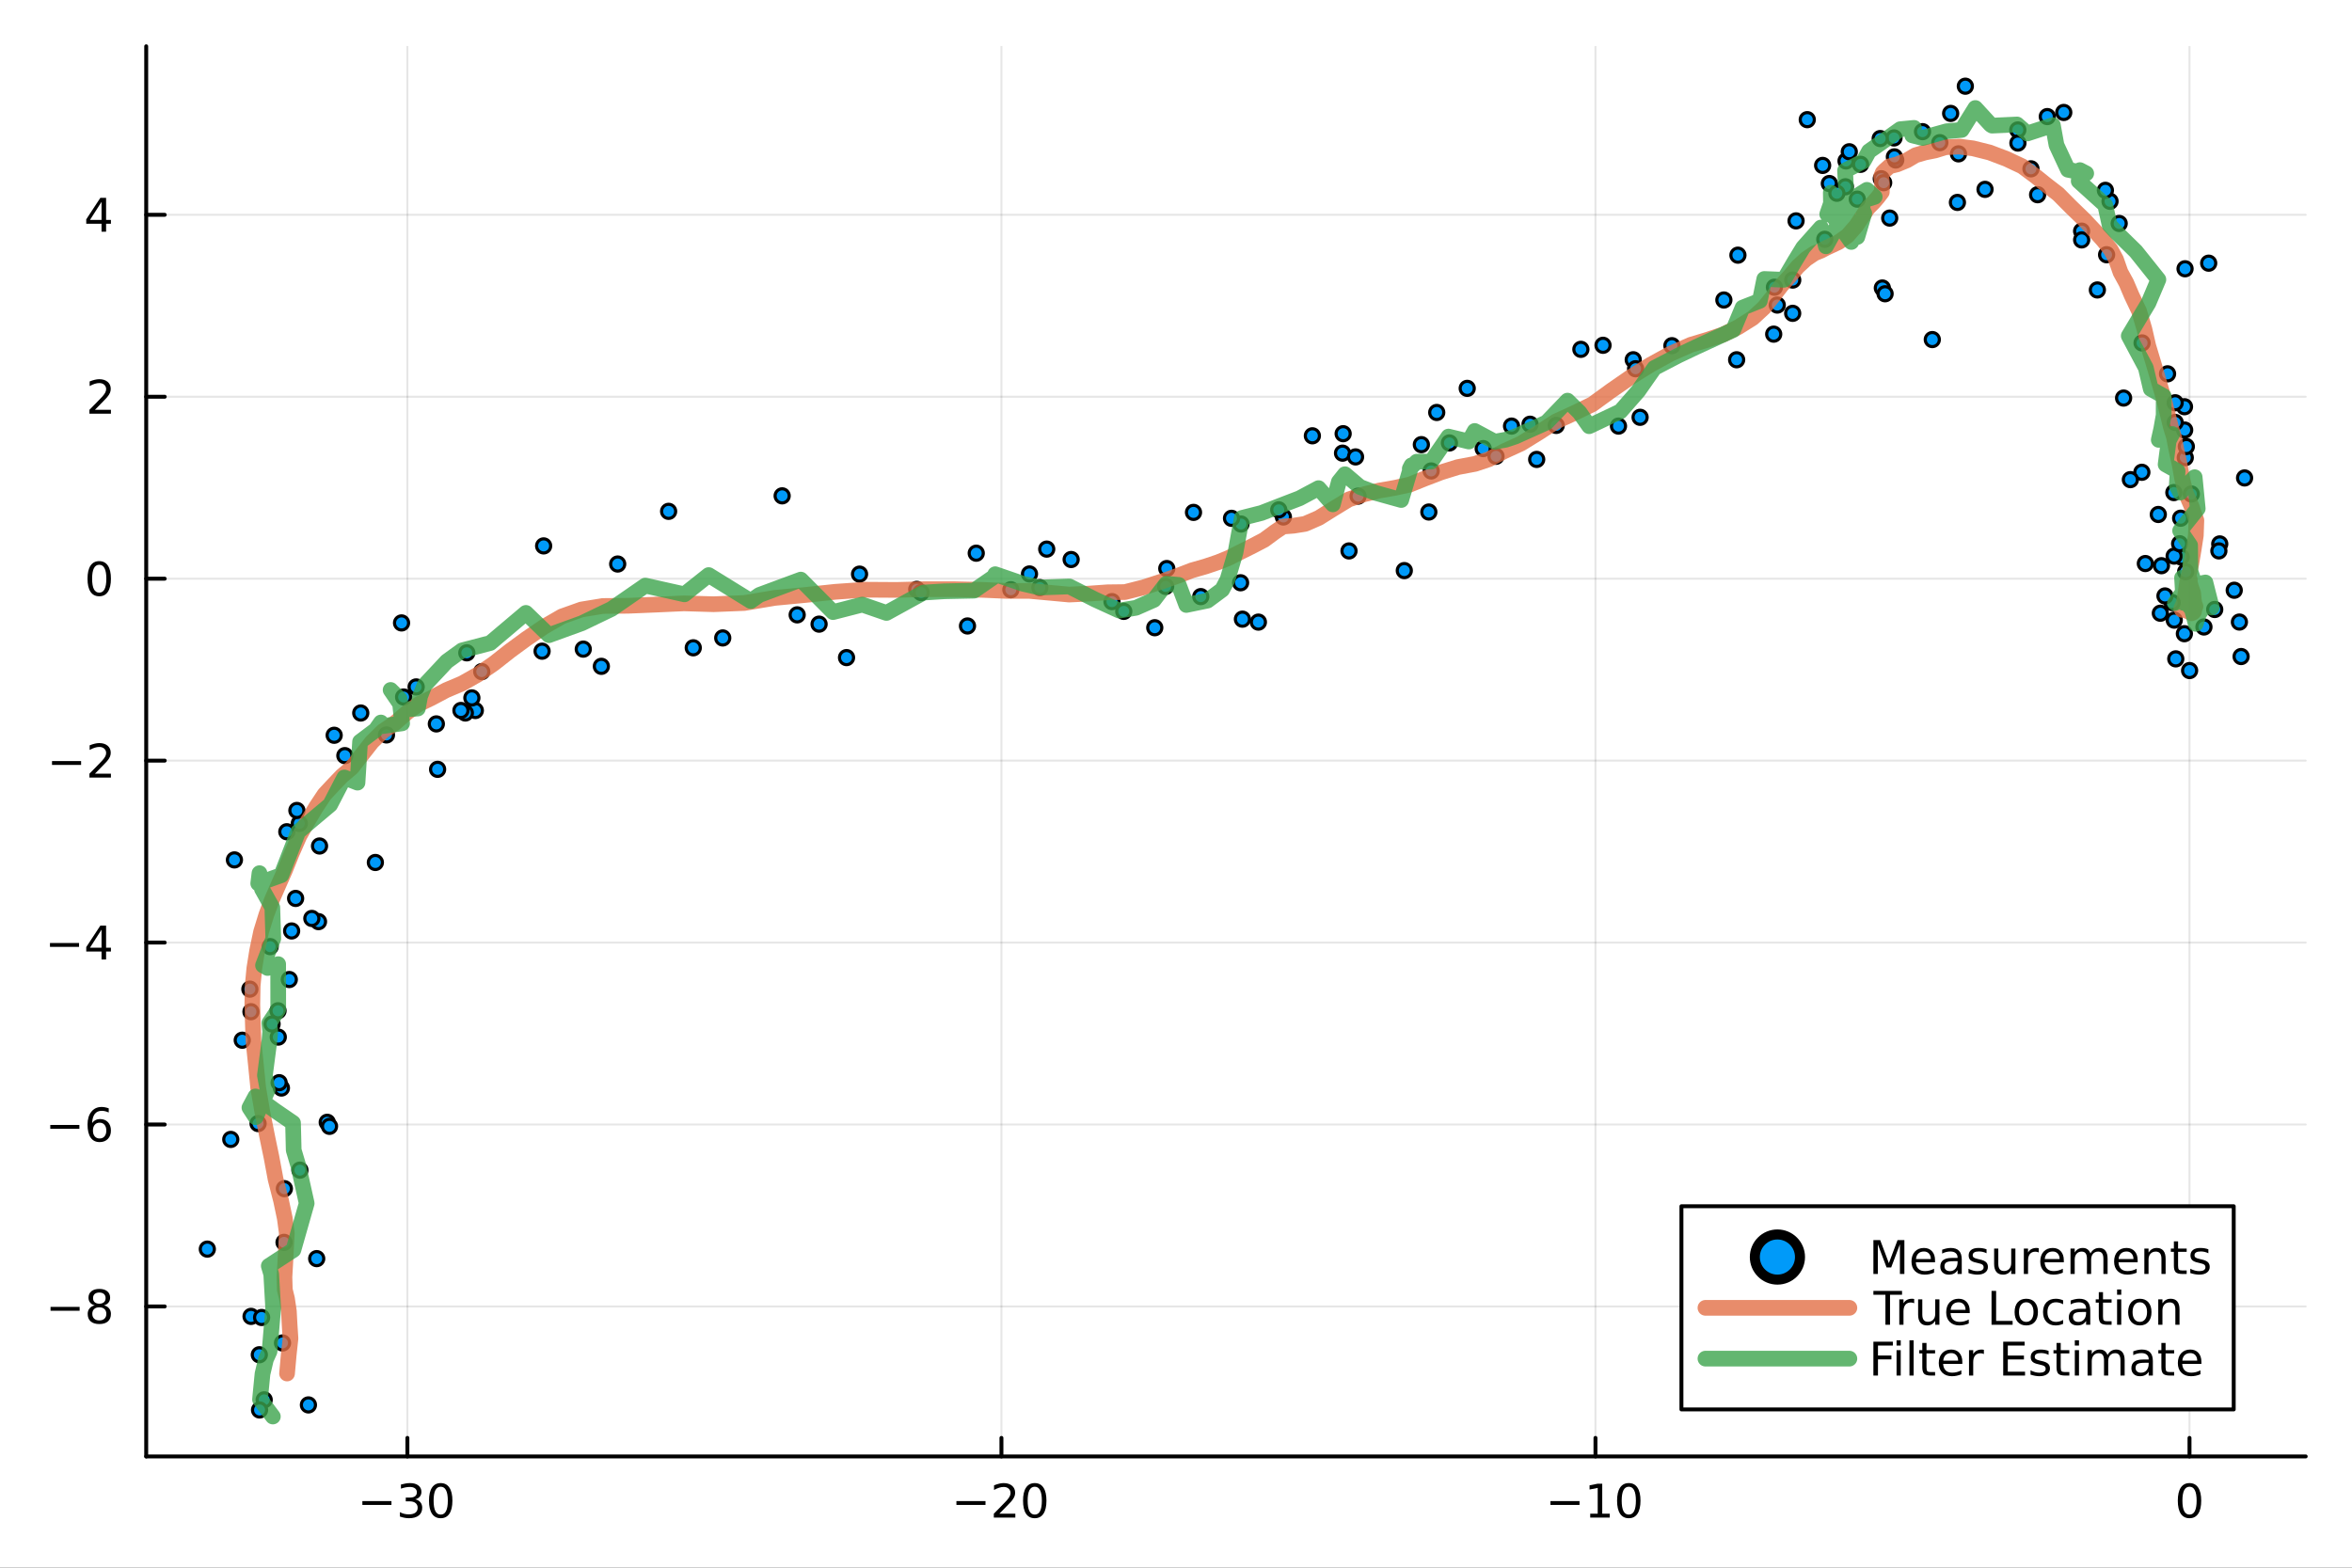 <?xml version="1.0" encoding="utf-8"?>
<svg xmlns="http://www.w3.org/2000/svg" xmlns:xlink="http://www.w3.org/1999/xlink" width="600" height="400" viewBox="0 0 2400 1600">
<rect x="0" y="0" width="2400" height="1600" fill="#333333" stroke="none"/>
<defs>
  <clipPath id="clip920">
    <rect x="0" y="0" width="2400" height="1600"/>
  </clipPath>
</defs>
<path clip-path="url(#clip920)" d="
M0 1600 L2400 1600 L2400 0 L0 0  Z
  " fill="#ffffff" fill-rule="evenodd" fill-opacity="1"/>
<defs>
  <clipPath id="clip921">
    <rect x="480" y="0" width="1681" height="1600"/>
  </clipPath>
</defs>
<path clip-path="url(#clip920)" d="
M149.191 1486.45 L2352.76 1486.45 L2352.76 47.244 L149.191 47.244  Z
  " fill="#ffffff" fill-rule="evenodd" fill-opacity="1"/>
<defs>
  <clipPath id="clip922">
    <rect x="149" y="47" width="2205" height="1440"/>
  </clipPath>
</defs>
<polyline clip-path="url(#clip922)" style="stroke:#000000; stroke-linecap:round; stroke-linejoin:round; stroke-width:2; stroke-opacity:0.1; fill:none" points="
  415.707,1486.45 415.707,47.244 
  "/>
<polyline clip-path="url(#clip922)" style="stroke:#000000; stroke-linecap:round; stroke-linejoin:round; stroke-width:2; stroke-opacity:0.1; fill:none" points="
  1021.87,1486.45 1021.87,47.244 
  "/>
<polyline clip-path="url(#clip922)" style="stroke:#000000; stroke-linecap:round; stroke-linejoin:round; stroke-width:2; stroke-opacity:0.1; fill:none" points="
  1628.03,1486.45 1628.03,47.244 
  "/>
<polyline clip-path="url(#clip922)" style="stroke:#000000; stroke-linecap:round; stroke-linejoin:round; stroke-width:2; stroke-opacity:0.1; fill:none" points="
  2234.19,1486.45 2234.19,47.244 
  "/>
<polyline clip-path="url(#clip920)" style="stroke:#000000; stroke-linecap:round; stroke-linejoin:round; stroke-width:4; stroke-opacity:1; fill:none" points="
  149.191,1486.45 2352.76,1486.45 
  "/>
<polyline clip-path="url(#clip920)" style="stroke:#000000; stroke-linecap:round; stroke-linejoin:round; stroke-width:4; stroke-opacity:1; fill:none" points="
  415.707,1486.45 415.707,1467.55 
  "/>
<polyline clip-path="url(#clip920)" style="stroke:#000000; stroke-linecap:round; stroke-linejoin:round; stroke-width:4; stroke-opacity:1; fill:none" points="
  1021.87,1486.45 1021.87,1467.55 
  "/>
<polyline clip-path="url(#clip920)" style="stroke:#000000; stroke-linecap:round; stroke-linejoin:round; stroke-width:4; stroke-opacity:1; fill:none" points="
  1628.03,1486.45 1628.03,1467.55 
  "/>
<polyline clip-path="url(#clip920)" style="stroke:#000000; stroke-linecap:round; stroke-linejoin:round; stroke-width:4; stroke-opacity:1; fill:none" points="
  2234.19,1486.45 2234.19,1467.55 
  "/>
<path clip-path="url(#clip920)" d="M369.77 1532.02 L399.446 1532.02 L399.446 1535.95 L369.77 1535.95 L369.77 1532.02 Z" fill="#000000" fill-rule="evenodd" fill-opacity="1" /><path clip-path="url(#clip920)" d="M423.705 1530.21 Q427.061 1530.93 428.936 1533.2 Q430.834 1535.47 430.834 1538.8 Q430.834 1543.92 427.316 1546.72 Q423.797 1549.52 417.316 1549.52 Q415.14 1549.52 412.825 1549.08 Q410.534 1548.66 408.08 1547.81 L408.08 1543.29 Q410.024 1544.43 412.339 1545.01 Q414.654 1545.58 417.177 1545.58 Q421.575 1545.58 423.867 1543.85 Q426.182 1542.11 426.182 1538.8 Q426.182 1535.75 424.029 1534.03 Q421.899 1532.3 418.08 1532.3 L414.052 1532.3 L414.052 1528.45 L418.265 1528.45 Q421.714 1528.45 423.543 1527.09 Q425.371 1525.7 425.371 1523.11 Q425.371 1520.45 423.473 1519.03 Q421.598 1517.6 418.08 1517.6 Q416.159 1517.6 413.959 1518.01 Q411.76 1518.43 409.122 1519.31 L409.122 1515.14 Q411.784 1514.4 414.098 1514.03 Q416.436 1513.66 418.496 1513.66 Q423.821 1513.66 426.922 1516.09 Q430.024 1518.5 430.024 1522.62 Q430.024 1525.49 428.381 1527.48 Q426.737 1529.45 423.705 1530.21 Z" fill="#000000" fill-rule="evenodd" fill-opacity="1" /><path clip-path="url(#clip920)" d="M449.7 1517.37 Q446.089 1517.37 444.26 1520.93 Q442.455 1524.47 442.455 1531.6 Q442.455 1538.71 444.26 1542.27 Q446.089 1545.82 449.7 1545.82 Q453.334 1545.82 455.14 1542.27 Q456.968 1538.71 456.968 1531.6 Q456.968 1524.47 455.14 1520.93 Q453.334 1517.37 449.7 1517.37 M449.7 1513.66 Q455.51 1513.66 458.566 1518.27 Q461.644 1522.85 461.644 1531.6 Q461.644 1540.33 458.566 1544.94 Q455.51 1549.52 449.7 1549.52 Q443.89 1549.52 440.811 1544.94 Q437.756 1540.33 437.756 1531.6 Q437.756 1522.85 440.811 1518.27 Q443.89 1513.66 449.7 1513.66 Z" fill="#000000" fill-rule="evenodd" fill-opacity="1" /><path clip-path="url(#clip920)" d="M975.932 1532.02 L1005.61 1532.02 L1005.61 1535.95 L975.932 1535.95 L975.932 1532.02 Z" fill="#000000" fill-rule="evenodd" fill-opacity="1" /><path clip-path="url(#clip920)" d="M1019.73 1544.91 L1036.05 1544.91 L1036.05 1548.85 L1014.1 1548.85 L1014.1 1544.91 Q1016.77 1542.16 1021.35 1537.53 Q1025.96 1532.88 1027.14 1531.53 Q1029.38 1529.01 1030.26 1527.27 Q1031.16 1525.51 1031.16 1523.82 Q1031.16 1521.07 1029.22 1519.33 Q1027.3 1517.6 1024.2 1517.6 Q1022 1517.6 1019.54 1518.36 Q1017.11 1519.13 1014.33 1520.68 L1014.33 1515.95 Q1017.16 1514.82 1019.61 1514.24 Q1022.07 1513.66 1024.1 1513.66 Q1029.47 1513.66 1032.67 1516.35 Q1035.86 1519.03 1035.86 1523.52 Q1035.86 1525.65 1035.05 1527.57 Q1034.27 1529.47 1032.16 1532.07 Q1031.58 1532.74 1028.48 1535.95 Q1025.38 1539.15 1019.73 1544.91 Z" fill="#000000" fill-rule="evenodd" fill-opacity="1" /><path clip-path="url(#clip920)" d="M1055.86 1517.37 Q1052.25 1517.37 1050.42 1520.93 Q1048.62 1524.47 1048.62 1531.6 Q1048.62 1538.71 1050.42 1542.27 Q1052.25 1545.82 1055.86 1545.82 Q1059.5 1545.82 1061.3 1542.27 Q1063.13 1538.71 1063.13 1531.6 Q1063.13 1524.47 1061.3 1520.93 Q1059.5 1517.37 1055.86 1517.37 M1055.86 1513.66 Q1061.67 1513.66 1064.73 1518.27 Q1067.81 1522.85 1067.81 1531.6 Q1067.81 1540.33 1064.73 1544.94 Q1061.67 1549.52 1055.86 1549.52 Q1050.05 1549.52 1046.97 1544.94 Q1043.92 1540.33 1043.92 1531.6 Q1043.92 1522.85 1046.97 1518.27 Q1050.05 1513.66 1055.86 1513.66 Z" fill="#000000" fill-rule="evenodd" fill-opacity="1" /><path clip-path="url(#clip920)" d="M1582.09 1532.02 L1611.77 1532.02 L1611.77 1535.95 L1582.09 1535.95 L1582.09 1532.02 Z" fill="#000000" fill-rule="evenodd" fill-opacity="1" /><path clip-path="url(#clip920)" d="M1622.67 1544.91 L1630.31 1544.91 L1630.31 1518.55 L1622 1520.21 L1622 1515.95 L1630.27 1514.29 L1634.94 1514.29 L1634.94 1544.91 L1642.58 1544.91 L1642.58 1548.85 L1622.67 1548.85 L1622.67 1544.91 Z" fill="#000000" fill-rule="evenodd" fill-opacity="1" /><path clip-path="url(#clip920)" d="M1662.02 1517.37 Q1658.41 1517.37 1656.59 1520.93 Q1654.78 1524.47 1654.78 1531.6 Q1654.78 1538.71 1656.59 1542.27 Q1658.41 1545.82 1662.02 1545.82 Q1665.66 1545.82 1667.46 1542.27 Q1669.29 1538.71 1669.29 1531.6 Q1669.29 1524.47 1667.46 1520.93 Q1665.66 1517.37 1662.02 1517.37 M1662.02 1513.66 Q1667.84 1513.66 1670.89 1518.27 Q1673.97 1522.85 1673.97 1531.6 Q1673.97 1540.33 1670.89 1544.94 Q1667.84 1549.52 1662.02 1549.52 Q1656.21 1549.52 1653.14 1544.94 Q1650.08 1540.33 1650.08 1531.6 Q1650.08 1522.85 1653.14 1518.27 Q1656.21 1513.66 1662.02 1513.66 Z" fill="#000000" fill-rule="evenodd" fill-opacity="1" /><path clip-path="url(#clip920)" d="M2234.19 1517.37 Q2230.58 1517.37 2228.75 1520.93 Q2226.95 1524.47 2226.95 1531.6 Q2226.95 1538.71 2228.75 1542.27 Q2230.58 1545.82 2234.19 1545.82 Q2237.83 1545.82 2239.63 1542.27 Q2241.46 1538.71 2241.46 1531.6 Q2241.46 1524.47 2239.63 1520.93 Q2237.83 1517.37 2234.19 1517.37 M2234.19 1513.66 Q2240 1513.66 2243.06 1518.27 Q2246.14 1522.85 2246.14 1531.6 Q2246.14 1540.33 2243.06 1544.94 Q2240 1549.52 2234.19 1549.52 Q2228.38 1549.52 2225.31 1544.94 Q2222.25 1540.33 2222.25 1531.6 Q2222.25 1522.85 2225.31 1518.27 Q2228.38 1513.66 2234.19 1513.66 Z" fill="#000000" fill-rule="evenodd" fill-opacity="1" /><polyline clip-path="url(#clip922)" style="stroke:#000000; stroke-linecap:round; stroke-linejoin:round; stroke-width:2; stroke-opacity:0.1; fill:none" points="
  149.191,1333.38 2352.76,1333.38 
  "/>
<polyline clip-path="url(#clip922)" style="stroke:#000000; stroke-linecap:round; stroke-linejoin:round; stroke-width:2; stroke-opacity:0.1; fill:none" points="
  149.191,1147.69 2352.76,1147.69 
  "/>
<polyline clip-path="url(#clip922)" style="stroke:#000000; stroke-linecap:round; stroke-linejoin:round; stroke-width:2; stroke-opacity:0.1; fill:none" points="
  149.191,961.997 2352.76,961.997 
  "/>
<polyline clip-path="url(#clip922)" style="stroke:#000000; stroke-linecap:round; stroke-linejoin:round; stroke-width:2; stroke-opacity:0.1; fill:none" points="
  149.191,776.305 2352.76,776.305 
  "/>
<polyline clip-path="url(#clip922)" style="stroke:#000000; stroke-linecap:round; stroke-linejoin:round; stroke-width:2; stroke-opacity:0.1; fill:none" points="
  149.191,590.613 2352.76,590.613 
  "/>
<polyline clip-path="url(#clip922)" style="stroke:#000000; stroke-linecap:round; stroke-linejoin:round; stroke-width:2; stroke-opacity:0.1; fill:none" points="
  149.191,404.92 2352.76,404.92 
  "/>
<polyline clip-path="url(#clip922)" style="stroke:#000000; stroke-linecap:round; stroke-linejoin:round; stroke-width:2; stroke-opacity:0.1; fill:none" points="
  149.191,219.228 2352.76,219.228 
  "/>
<polyline clip-path="url(#clip920)" style="stroke:#000000; stroke-linecap:round; stroke-linejoin:round; stroke-width:4; stroke-opacity:1; fill:none" points="
  149.191,1486.45 149.191,47.244 
  "/>
<polyline clip-path="url(#clip920)" style="stroke:#000000; stroke-linecap:round; stroke-linejoin:round; stroke-width:4; stroke-opacity:1; fill:none" points="
  149.191,1333.38 168.089,1333.38 
  "/>
<polyline clip-path="url(#clip920)" style="stroke:#000000; stroke-linecap:round; stroke-linejoin:round; stroke-width:4; stroke-opacity:1; fill:none" points="
  149.191,1147.69 168.089,1147.69 
  "/>
<polyline clip-path="url(#clip920)" style="stroke:#000000; stroke-linecap:round; stroke-linejoin:round; stroke-width:4; stroke-opacity:1; fill:none" points="
  149.191,961.997 168.089,961.997 
  "/>
<polyline clip-path="url(#clip920)" style="stroke:#000000; stroke-linecap:round; stroke-linejoin:round; stroke-width:4; stroke-opacity:1; fill:none" points="
  149.191,776.305 168.089,776.305 
  "/>
<polyline clip-path="url(#clip920)" style="stroke:#000000; stroke-linecap:round; stroke-linejoin:round; stroke-width:4; stroke-opacity:1; fill:none" points="
  149.191,590.613 168.089,590.613 
  "/>
<polyline clip-path="url(#clip920)" style="stroke:#000000; stroke-linecap:round; stroke-linejoin:round; stroke-width:4; stroke-opacity:1; fill:none" points="
  149.191,404.92 168.089,404.92 
  "/>
<polyline clip-path="url(#clip920)" style="stroke:#000000; stroke-linecap:round; stroke-linejoin:round; stroke-width:4; stroke-opacity:1; fill:none" points="
  149.191,219.228 168.089,219.228 
  "/>
<path clip-path="url(#clip920)" d="M51.571 1333.83 L81.247 1333.83 L81.247 1337.77 L51.571 1337.77 L51.571 1333.83 Z" fill="#000000" fill-rule="evenodd" fill-opacity="1" /><path clip-path="url(#clip920)" d="M101.339 1334.25 Q98.006 1334.25 96.085 1336.03 Q94.186 1337.81 94.186 1340.94 Q94.186 1344.06 96.085 1345.85 Q98.006 1347.63 101.339 1347.63 Q104.672 1347.63 106.594 1345.85 Q108.515 1344.04 108.515 1340.94 Q108.515 1337.81 106.594 1336.03 Q104.696 1334.25 101.339 1334.25 M96.663 1332.26 Q93.654 1331.52 91.964 1329.46 Q90.297 1327.4 90.297 1324.43 Q90.297 1320.29 93.237 1317.88 Q96.2 1315.48 101.339 1315.48 Q106.501 1315.48 109.441 1317.88 Q112.381 1320.29 112.381 1324.43 Q112.381 1327.4 110.691 1329.46 Q109.024 1331.52 106.038 1332.26 Q109.418 1333.05 111.293 1335.34 Q113.191 1337.63 113.191 1340.94 Q113.191 1345.96 110.112 1348.65 Q107.057 1351.33 101.339 1351.33 Q95.621 1351.33 92.543 1348.65 Q89.487 1345.96 89.487 1340.94 Q89.487 1337.63 91.385 1335.34 Q93.284 1333.05 96.663 1332.26 M94.95 1324.87 Q94.95 1327.56 96.617 1329.06 Q98.307 1330.57 101.339 1330.57 Q104.348 1330.57 106.038 1329.06 Q107.751 1327.56 107.751 1324.87 Q107.751 1322.19 106.038 1320.68 Q104.348 1319.18 101.339 1319.18 Q98.307 1319.18 96.617 1320.68 Q94.95 1322.19 94.95 1324.87 Z" fill="#000000" fill-rule="evenodd" fill-opacity="1" /><path clip-path="url(#clip920)" d="M51.316 1148.14 L80.992 1148.14 L80.992 1152.08 L51.316 1152.08 L51.316 1148.14 Z" fill="#000000" fill-rule="evenodd" fill-opacity="1" /><path clip-path="url(#clip920)" d="M101.663 1145.83 Q98.515 1145.83 96.663 1147.98 Q94.835 1150.13 94.835 1153.88 Q94.835 1157.61 96.663 1159.78 Q98.515 1161.94 101.663 1161.94 Q104.811 1161.94 106.64 1159.78 Q108.492 1157.61 108.492 1153.88 Q108.492 1150.13 106.64 1147.98 Q104.811 1145.83 101.663 1145.83 M110.946 1131.17 L110.946 1135.43 Q109.186 1134.6 107.381 1134.16 Q105.598 1133.72 103.839 1133.72 Q99.21 1133.72 96.756 1136.84 Q94.325 1139.97 93.978 1146.29 Q95.344 1144.27 97.404 1143.21 Q99.464 1142.12 101.941 1142.12 Q107.149 1142.12 110.158 1145.29 Q113.191 1148.44 113.191 1153.88 Q113.191 1159.21 110.043 1162.42 Q106.895 1165.64 101.663 1165.64 Q95.668 1165.64 92.496 1161.06 Q89.325 1156.45 89.325 1147.72 Q89.325 1139.53 93.214 1134.67 Q97.103 1129.78 103.654 1129.78 Q105.413 1129.78 107.196 1130.13 Q109.001 1130.48 110.946 1131.17 Z" fill="#000000" fill-rule="evenodd" fill-opacity="1" /><path clip-path="url(#clip920)" d="M50.992 962.448 L80.668 962.448 L80.668 966.383 L50.992 966.383 L50.992 962.448 Z" fill="#000000" fill-rule="evenodd" fill-opacity="1" /><path clip-path="url(#clip920)" d="M103.608 948.791 L91.802 967.24 L103.608 967.24 L103.608 948.791 M102.381 944.717 L108.26 944.717 L108.26 967.24 L113.191 967.24 L113.191 971.129 L108.26 971.129 L108.26 979.277 L103.608 979.277 L103.608 971.129 L88.006 971.129 L88.006 966.615 L102.381 944.717 Z" fill="#000000" fill-rule="evenodd" fill-opacity="1" /><path clip-path="url(#clip920)" d="M53.075 776.756 L82.751 776.756 L82.751 780.691 L53.075 780.691 L53.075 776.756 Z" fill="#000000" fill-rule="evenodd" fill-opacity="1" /><path clip-path="url(#clip920)" d="M96.871 789.65 L113.191 789.65 L113.191 793.585 L91.246 793.585 L91.246 789.65 Q93.909 786.895 98.492 782.265 Q103.098 777.613 104.279 776.27 Q106.524 773.747 107.404 772.011 Q108.307 770.251 108.307 768.562 Q108.307 765.807 106.362 764.071 Q104.441 762.335 101.339 762.335 Q99.14 762.335 96.686 763.099 Q94.256 763.863 91.478 765.414 L91.478 760.691 Q94.302 759.557 96.756 758.978 Q99.21 758.4 101.246 758.4 Q106.617 758.4 109.811 761.085 Q113.006 763.77 113.006 768.261 Q113.006 770.39 112.196 772.312 Q111.408 774.21 109.302 776.802 Q108.723 777.474 105.621 780.691 Q102.52 783.886 96.871 789.65 Z" fill="#000000" fill-rule="evenodd" fill-opacity="1" /><path clip-path="url(#clip920)" d="M101.246 576.411 Q97.635 576.411 95.807 579.976 Q94.001 583.518 94.001 590.647 Q94.001 597.754 95.807 601.318 Q97.635 604.86 101.246 604.86 Q104.881 604.86 106.686 601.318 Q108.515 597.754 108.515 590.647 Q108.515 583.518 106.686 579.976 Q104.881 576.411 101.246 576.411 M101.246 572.708 Q107.057 572.708 110.112 577.314 Q113.191 581.897 113.191 590.647 Q113.191 599.374 110.112 603.98 Q107.057 608.564 101.246 608.564 Q95.436 608.564 92.358 603.98 Q89.302 599.374 89.302 590.647 Q89.302 581.897 92.358 577.314 Q95.436 572.708 101.246 572.708 Z" fill="#000000" fill-rule="evenodd" fill-opacity="1" /><path clip-path="url(#clip920)" d="M96.871 418.265 L113.191 418.265 L113.191 422.2 L91.246 422.2 L91.246 418.265 Q93.909 415.511 98.492 410.881 Q103.098 406.228 104.279 404.886 Q106.524 402.363 107.404 400.626 Q108.307 398.867 108.307 397.177 Q108.307 394.423 106.362 392.687 Q104.441 390.951 101.339 390.951 Q99.14 390.951 96.686 391.714 Q94.256 392.478 91.478 394.029 L91.478 389.307 Q94.302 388.173 96.756 387.594 Q99.21 387.015 101.246 387.015 Q106.617 387.015 109.811 389.701 Q113.006 392.386 113.006 396.876 Q113.006 399.006 112.196 400.927 Q111.408 402.825 109.302 405.418 Q108.723 406.089 105.621 409.307 Q102.52 412.501 96.871 418.265 Z" fill="#000000" fill-rule="evenodd" fill-opacity="1" /><path clip-path="url(#clip920)" d="M103.608 206.022 L91.802 224.471 L103.608 224.471 L103.608 206.022 M102.381 201.948 L108.26 201.948 L108.26 224.471 L113.191 224.471 L113.191 228.36 L108.26 228.36 L108.26 236.508 L103.608 236.508 L103.608 228.36 L88.006 228.36 L88.006 223.846 L102.381 201.948 Z" fill="#000000" fill-rule="evenodd" fill-opacity="1" /><circle clip-path="url(#clip922)" cx="2265.04" cy="555.123" r="7.2" fill="#009af9" fill-rule="evenodd" fill-opacity="1" stroke="#000000" stroke-opacity="1" stroke-width="3.2"/>
<circle clip-path="url(#clip922)" cx="2220.18" cy="672.444" r="7.2" fill="#009af9" fill-rule="evenodd" fill-opacity="1" stroke="#000000" stroke-opacity="1" stroke-width="3.2"/>
<circle clip-path="url(#clip922)" cx="2216.48" cy="615.027" r="7.2" fill="#009af9" fill-rule="evenodd" fill-opacity="1" stroke="#000000" stroke-opacity="1" stroke-width="3.2"/>
<circle clip-path="url(#clip922)" cx="2248.92" cy="639.902" r="7.2" fill="#009af9" fill-rule="evenodd" fill-opacity="1" stroke="#000000" stroke-opacity="1" stroke-width="3.2"/>
<circle clip-path="url(#clip922)" cx="2259.92" cy="622.053" r="7.2" fill="#009af9" fill-rule="evenodd" fill-opacity="1" stroke="#000000" stroke-opacity="1" stroke-width="3.2"/>
<circle clip-path="url(#clip922)" cx="2230.28" cy="583.519" r="7.2" fill="#009af9" fill-rule="evenodd" fill-opacity="1" stroke="#000000" stroke-opacity="1" stroke-width="3.2"/>
<circle clip-path="url(#clip922)" cx="2286.85" cy="670.06" r="7.2" fill="#009af9" fill-rule="evenodd" fill-opacity="1" stroke="#000000" stroke-opacity="1" stroke-width="3.2"/>
<circle clip-path="url(#clip922)" cx="2218.63" cy="632.912" r="7.2" fill="#009af9" fill-rule="evenodd" fill-opacity="1" stroke="#000000" stroke-opacity="1" stroke-width="3.2"/>
<circle clip-path="url(#clip922)" cx="2228.96" cy="646.767" r="7.2" fill="#009af9" fill-rule="evenodd" fill-opacity="1" stroke="#000000" stroke-opacity="1" stroke-width="3.2"/>
<circle clip-path="url(#clip922)" cx="2225.7" cy="568.498" r="7.2" fill="#009af9" fill-rule="evenodd" fill-opacity="1" stroke="#000000" stroke-opacity="1" stroke-width="3.2"/>
<circle clip-path="url(#clip922)" cx="2205.55" cy="577.358" r="7.2" fill="#009af9" fill-rule="evenodd" fill-opacity="1" stroke="#000000" stroke-opacity="1" stroke-width="3.2"/>
<circle clip-path="url(#clip922)" cx="2204.43" cy="625.871" r="7.2" fill="#009af9" fill-rule="evenodd" fill-opacity="1" stroke="#000000" stroke-opacity="1" stroke-width="3.2"/>
<circle clip-path="url(#clip922)" cx="2264.16" cy="562.257" r="7.2" fill="#009af9" fill-rule="evenodd" fill-opacity="1" stroke="#000000" stroke-opacity="1" stroke-width="3.2"/>
<circle clip-path="url(#clip922)" cx="2218.51" cy="567.561" r="7.2" fill="#009af9" fill-rule="evenodd" fill-opacity="1" stroke="#000000" stroke-opacity="1" stroke-width="3.2"/>
<circle clip-path="url(#clip922)" cx="2234.29" cy="684.369" r="7.2" fill="#009af9" fill-rule="evenodd" fill-opacity="1" stroke="#000000" stroke-opacity="1" stroke-width="3.2"/>
<circle clip-path="url(#clip922)" cx="2279.83" cy="602.421" r="7.2" fill="#009af9" fill-rule="evenodd" fill-opacity="1" stroke="#000000" stroke-opacity="1" stroke-width="3.2"/>
<circle clip-path="url(#clip922)" cx="2285.11" cy="634.871" r="7.2" fill="#009af9" fill-rule="evenodd" fill-opacity="1" stroke="#000000" stroke-opacity="1" stroke-width="3.2"/>
<circle clip-path="url(#clip922)" cx="2225.14" cy="528.899" r="7.2" fill="#009af9" fill-rule="evenodd" fill-opacity="1" stroke="#000000" stroke-opacity="1" stroke-width="3.2"/>
<circle clip-path="url(#clip922)" cx="2209.15" cy="608.226" r="7.2" fill="#009af9" fill-rule="evenodd" fill-opacity="1" stroke="#000000" stroke-opacity="1" stroke-width="3.2"/>
<circle clip-path="url(#clip922)" cx="2224.13" cy="554.955" r="7.2" fill="#009af9" fill-rule="evenodd" fill-opacity="1" stroke="#000000" stroke-opacity="1" stroke-width="3.2"/>
<circle clip-path="url(#clip922)" cx="2236.05" cy="504.194" r="7.2" fill="#009af9" fill-rule="evenodd" fill-opacity="1" stroke="#000000" stroke-opacity="1" stroke-width="3.2"/>
<circle clip-path="url(#clip922)" cx="2202.35" cy="525.08" r="7.2" fill="#009af9" fill-rule="evenodd" fill-opacity="1" stroke="#000000" stroke-opacity="1" stroke-width="3.2"/>
<circle clip-path="url(#clip922)" cx="2290.39" cy="487.795" r="7.2" fill="#009af9" fill-rule="evenodd" fill-opacity="1" stroke="#000000" stroke-opacity="1" stroke-width="3.2"/>
<circle clip-path="url(#clip922)" cx="2229.25" cy="438.906" r="7.2" fill="#009af9" fill-rule="evenodd" fill-opacity="1" stroke="#000000" stroke-opacity="1" stroke-width="3.2"/>
<circle clip-path="url(#clip922)" cx="2189.13" cy="575.161" r="7.2" fill="#009af9" fill-rule="evenodd" fill-opacity="1" stroke="#000000" stroke-opacity="1" stroke-width="3.2"/>
<circle clip-path="url(#clip922)" cx="2218.22" cy="502.73" r="7.2" fill="#009af9" fill-rule="evenodd" fill-opacity="1" stroke="#000000" stroke-opacity="1" stroke-width="3.2"/>
<circle clip-path="url(#clip922)" cx="2229.87" cy="467.065" r="7.2" fill="#009af9" fill-rule="evenodd" fill-opacity="1" stroke="#000000" stroke-opacity="1" stroke-width="3.2"/>
<circle clip-path="url(#clip922)" cx="2185.57" cy="482.023" r="7.2" fill="#009af9" fill-rule="evenodd" fill-opacity="1" stroke="#000000" stroke-opacity="1" stroke-width="3.2"/>
<circle clip-path="url(#clip922)" cx="2229.07" cy="415.106" r="7.2" fill="#009af9" fill-rule="evenodd" fill-opacity="1" stroke="#000000" stroke-opacity="1" stroke-width="3.2"/>
<circle clip-path="url(#clip922)" cx="2230.95" cy="455.738" r="7.2" fill="#009af9" fill-rule="evenodd" fill-opacity="1" stroke="#000000" stroke-opacity="1" stroke-width="3.2"/>
<circle clip-path="url(#clip922)" cx="2173.86" cy="489.519" r="7.2" fill="#009af9" fill-rule="evenodd" fill-opacity="1" stroke="#000000" stroke-opacity="1" stroke-width="3.2"/>
<circle clip-path="url(#clip922)" cx="2219.58" cy="431.157" r="7.2" fill="#009af9" fill-rule="evenodd" fill-opacity="1" stroke="#000000" stroke-opacity="1" stroke-width="3.2"/>
<circle clip-path="url(#clip922)" cx="2219.57" cy="411.076" r="7.2" fill="#009af9" fill-rule="evenodd" fill-opacity="1" stroke="#000000" stroke-opacity="1" stroke-width="3.2"/>
<circle clip-path="url(#clip922)" cx="2211.8" cy="381.536" r="7.2" fill="#009af9" fill-rule="evenodd" fill-opacity="1" stroke="#000000" stroke-opacity="1" stroke-width="3.2"/>
<circle clip-path="url(#clip922)" cx="2166.94" cy="406.265" r="7.2" fill="#009af9" fill-rule="evenodd" fill-opacity="1" stroke="#000000" stroke-opacity="1" stroke-width="3.2"/>
<circle clip-path="url(#clip922)" cx="2185.79" cy="350" r="7.2" fill="#009af9" fill-rule="evenodd" fill-opacity="1" stroke="#000000" stroke-opacity="1" stroke-width="3.2"/>
<circle clip-path="url(#clip922)" cx="2140.17" cy="295.926" r="7.2" fill="#009af9" fill-rule="evenodd" fill-opacity="1" stroke="#000000" stroke-opacity="1" stroke-width="3.2"/>
<circle clip-path="url(#clip922)" cx="2253.76" cy="268.604" r="7.2" fill="#009af9" fill-rule="evenodd" fill-opacity="1" stroke="#000000" stroke-opacity="1" stroke-width="3.2"/>
<circle clip-path="url(#clip922)" cx="2229.65" cy="274.307" r="7.2" fill="#009af9" fill-rule="evenodd" fill-opacity="1" stroke="#000000" stroke-opacity="1" stroke-width="3.2"/>
<circle clip-path="url(#clip922)" cx="2124.11" cy="235.905" r="7.2" fill="#009af9" fill-rule="evenodd" fill-opacity="1" stroke="#000000" stroke-opacity="1" stroke-width="3.2"/>
<circle clip-path="url(#clip922)" cx="2124.14" cy="244.856" r="7.2" fill="#009af9" fill-rule="evenodd" fill-opacity="1" stroke="#000000" stroke-opacity="1" stroke-width="3.2"/>
<circle clip-path="url(#clip922)" cx="2149.59" cy="259.979" r="7.2" fill="#009af9" fill-rule="evenodd" fill-opacity="1" stroke="#000000" stroke-opacity="1" stroke-width="3.2"/>
<circle clip-path="url(#clip922)" cx="2153.1" cy="205.452" r="7.2" fill="#009af9" fill-rule="evenodd" fill-opacity="1" stroke="#000000" stroke-opacity="1" stroke-width="3.2"/>
<circle clip-path="url(#clip922)" cx="2072.4" cy="172.303" r="7.2" fill="#009af9" fill-rule="evenodd" fill-opacity="1" stroke="#000000" stroke-opacity="1" stroke-width="3.2"/>
<circle clip-path="url(#clip922)" cx="2148.36" cy="194.263" r="7.2" fill="#009af9" fill-rule="evenodd" fill-opacity="1" stroke="#000000" stroke-opacity="1" stroke-width="3.2"/>
<circle clip-path="url(#clip922)" cx="2162.44" cy="228.077" r="7.2" fill="#009af9" fill-rule="evenodd" fill-opacity="1" stroke="#000000" stroke-opacity="1" stroke-width="3.2"/>
<circle clip-path="url(#clip922)" cx="2079.2" cy="198.731" r="7.2" fill="#009af9" fill-rule="evenodd" fill-opacity="1" stroke="#000000" stroke-opacity="1" stroke-width="3.2"/>
<circle clip-path="url(#clip922)" cx="2089.08" cy="118.98" r="7.2" fill="#009af9" fill-rule="evenodd" fill-opacity="1" stroke="#000000" stroke-opacity="1" stroke-width="3.2"/>
<circle clip-path="url(#clip922)" cx="2105.89" cy="114.775" r="7.2" fill="#009af9" fill-rule="evenodd" fill-opacity="1" stroke="#000000" stroke-opacity="1" stroke-width="3.2"/>
<circle clip-path="url(#clip922)" cx="2025.54" cy="193.261" r="7.2" fill="#009af9" fill-rule="evenodd" fill-opacity="1" stroke="#000000" stroke-opacity="1" stroke-width="3.2"/>
<circle clip-path="url(#clip922)" cx="2058.99" cy="132.622" r="7.2" fill="#009af9" fill-rule="evenodd" fill-opacity="1" stroke="#000000" stroke-opacity="1" stroke-width="3.2"/>
<circle clip-path="url(#clip922)" cx="1998.45" cy="157.029" r="7.2" fill="#009af9" fill-rule="evenodd" fill-opacity="1" stroke="#000000" stroke-opacity="1" stroke-width="3.2"/>
<circle clip-path="url(#clip922)" cx="2059.1" cy="146.009" r="7.2" fill="#009af9" fill-rule="evenodd" fill-opacity="1" stroke="#000000" stroke-opacity="1" stroke-width="3.2"/>
<circle clip-path="url(#clip922)" cx="2005.44" cy="87.976" r="7.2" fill="#009af9" fill-rule="evenodd" fill-opacity="1" stroke="#000000" stroke-opacity="1" stroke-width="3.2"/>
<circle clip-path="url(#clip922)" cx="1997.37" cy="206.598" r="7.2" fill="#009af9" fill-rule="evenodd" fill-opacity="1" stroke="#000000" stroke-opacity="1" stroke-width="3.2"/>
<circle clip-path="url(#clip922)" cx="1979.42" cy="145.605" r="7.2" fill="#009af9" fill-rule="evenodd" fill-opacity="1" stroke="#000000" stroke-opacity="1" stroke-width="3.2"/>
<circle clip-path="url(#clip922)" cx="1934.43" cy="163.313" r="7.2" fill="#009af9" fill-rule="evenodd" fill-opacity="1" stroke="#000000" stroke-opacity="1" stroke-width="3.2"/>
<circle clip-path="url(#clip922)" cx="1961.76" cy="134.365" r="7.2" fill="#009af9" fill-rule="evenodd" fill-opacity="1" stroke="#000000" stroke-opacity="1" stroke-width="3.2"/>
<circle clip-path="url(#clip922)" cx="1990.46" cy="115.747" r="7.2" fill="#009af9" fill-rule="evenodd" fill-opacity="1" stroke="#000000" stroke-opacity="1" stroke-width="3.2"/>
<circle clip-path="url(#clip922)" cx="1932.65" cy="140.776" r="7.2" fill="#009af9" fill-rule="evenodd" fill-opacity="1" stroke="#000000" stroke-opacity="1" stroke-width="3.2"/>
<circle clip-path="url(#clip922)" cx="1933.05" cy="160.109" r="7.2" fill="#009af9" fill-rule="evenodd" fill-opacity="1" stroke="#000000" stroke-opacity="1" stroke-width="3.2"/>
<circle clip-path="url(#clip922)" cx="1883.07" cy="190.64" r="7.2" fill="#009af9" fill-rule="evenodd" fill-opacity="1" stroke="#000000" stroke-opacity="1" stroke-width="3.2"/>
<circle clip-path="url(#clip922)" cx="1919.67" cy="182.42" r="7.2" fill="#009af9" fill-rule="evenodd" fill-opacity="1" stroke="#000000" stroke-opacity="1" stroke-width="3.2"/>
<circle clip-path="url(#clip922)" cx="1866.68" cy="187.308" r="7.2" fill="#009af9" fill-rule="evenodd" fill-opacity="1" stroke="#000000" stroke-opacity="1" stroke-width="3.2"/>
<circle clip-path="url(#clip922)" cx="1920.76" cy="293.942" r="7.2" fill="#009af9" fill-rule="evenodd" fill-opacity="1" stroke="#000000" stroke-opacity="1" stroke-width="3.2"/>
<circle clip-path="url(#clip922)" cx="1923.56" cy="299.806" r="7.2" fill="#009af9" fill-rule="evenodd" fill-opacity="1" stroke="#000000" stroke-opacity="1" stroke-width="3.2"/>
<circle clip-path="url(#clip922)" cx="1844.15" cy="122.128" r="7.2" fill="#009af9" fill-rule="evenodd" fill-opacity="1" stroke="#000000" stroke-opacity="1" stroke-width="3.2"/>
<circle clip-path="url(#clip922)" cx="1874.38" cy="197.245" r="7.2" fill="#009af9" fill-rule="evenodd" fill-opacity="1" stroke="#000000" stroke-opacity="1" stroke-width="3.2"/>
<circle clip-path="url(#clip922)" cx="1898.53" cy="167.706" r="7.2" fill="#009af9" fill-rule="evenodd" fill-opacity="1" stroke="#000000" stroke-opacity="1" stroke-width="3.2"/>
<circle clip-path="url(#clip922)" cx="1883.71" cy="164.276" r="7.2" fill="#009af9" fill-rule="evenodd" fill-opacity="1" stroke="#000000" stroke-opacity="1" stroke-width="3.2"/>
<circle clip-path="url(#clip922)" cx="1971.74" cy="346.571" r="7.2" fill="#009af9" fill-rule="evenodd" fill-opacity="1" stroke="#000000" stroke-opacity="1" stroke-width="3.2"/>
<circle clip-path="url(#clip922)" cx="1918.58" cy="141.416" r="7.2" fill="#009af9" fill-rule="evenodd" fill-opacity="1" stroke="#000000" stroke-opacity="1" stroke-width="3.2"/>
<circle clip-path="url(#clip922)" cx="1895.19" cy="203.257" r="7.2" fill="#009af9" fill-rule="evenodd" fill-opacity="1" stroke="#000000" stroke-opacity="1" stroke-width="3.2"/>
<circle clip-path="url(#clip922)" cx="1887.03" cy="154.884" r="7.2" fill="#009af9" fill-rule="evenodd" fill-opacity="1" stroke="#000000" stroke-opacity="1" stroke-width="3.2"/>
<circle clip-path="url(#clip922)" cx="1922.11" cy="186.459" r="7.2" fill="#009af9" fill-rule="evenodd" fill-opacity="1" stroke="#000000" stroke-opacity="1" stroke-width="3.2"/>
<circle clip-path="url(#clip922)" cx="1928.27" cy="222.573" r="7.2" fill="#009af9" fill-rule="evenodd" fill-opacity="1" stroke="#000000" stroke-opacity="1" stroke-width="3.2"/>
<circle clip-path="url(#clip922)" cx="1832.72" cy="225.435" r="7.2" fill="#009af9" fill-rule="evenodd" fill-opacity="1" stroke="#000000" stroke-opacity="1" stroke-width="3.2"/>
<circle clip-path="url(#clip922)" cx="1862.02" cy="244.245" r="7.2" fill="#009af9" fill-rule="evenodd" fill-opacity="1" stroke="#000000" stroke-opacity="1" stroke-width="3.2"/>
<circle clip-path="url(#clip922)" cx="1829.26" cy="319.784" r="7.2" fill="#009af9" fill-rule="evenodd" fill-opacity="1" stroke="#000000" stroke-opacity="1" stroke-width="3.2"/>
<circle clip-path="url(#clip922)" cx="1859.83" cy="168.82" r="7.2" fill="#009af9" fill-rule="evenodd" fill-opacity="1" stroke="#000000" stroke-opacity="1" stroke-width="3.2"/>
<circle clip-path="url(#clip922)" cx="1810.64" cy="293.158" r="7.2" fill="#009af9" fill-rule="evenodd" fill-opacity="1" stroke="#000000" stroke-opacity="1" stroke-width="3.2"/>
<circle clip-path="url(#clip922)" cx="1829.31" cy="285.833" r="7.2" fill="#009af9" fill-rule="evenodd" fill-opacity="1" stroke="#000000" stroke-opacity="1" stroke-width="3.2"/>
<circle clip-path="url(#clip922)" cx="1813.54" cy="311.344" r="7.2" fill="#009af9" fill-rule="evenodd" fill-opacity="1" stroke="#000000" stroke-opacity="1" stroke-width="3.2"/>
<circle clip-path="url(#clip922)" cx="1773.39" cy="260.428" r="7.2" fill="#009af9" fill-rule="evenodd" fill-opacity="1" stroke="#000000" stroke-opacity="1" stroke-width="3.2"/>
<circle clip-path="url(#clip922)" cx="1809.9" cy="341.031" r="7.2" fill="#009af9" fill-rule="evenodd" fill-opacity="1" stroke="#000000" stroke-opacity="1" stroke-width="3.2"/>
<circle clip-path="url(#clip922)" cx="1759.05" cy="306.183" r="7.2" fill="#009af9" fill-rule="evenodd" fill-opacity="1" stroke="#000000" stroke-opacity="1" stroke-width="3.2"/>
<circle clip-path="url(#clip922)" cx="1772.08" cy="367.183" r="7.2" fill="#009af9" fill-rule="evenodd" fill-opacity="1" stroke="#000000" stroke-opacity="1" stroke-width="3.2"/>
<circle clip-path="url(#clip922)" cx="1666.56" cy="367.167" r="7.2" fill="#009af9" fill-rule="evenodd" fill-opacity="1" stroke="#000000" stroke-opacity="1" stroke-width="3.2"/>
<circle clip-path="url(#clip922)" cx="1706.04" cy="352.807" r="7.2" fill="#009af9" fill-rule="evenodd" fill-opacity="1" stroke="#000000" stroke-opacity="1" stroke-width="3.2"/>
<circle clip-path="url(#clip922)" cx="1668.98" cy="376.353" r="7.2" fill="#009af9" fill-rule="evenodd" fill-opacity="1" stroke="#000000" stroke-opacity="1" stroke-width="3.2"/>
<circle clip-path="url(#clip922)" cx="1673.57" cy="425.901" r="7.2" fill="#009af9" fill-rule="evenodd" fill-opacity="1" stroke="#000000" stroke-opacity="1" stroke-width="3.2"/>
<circle clip-path="url(#clip922)" cx="1651.52" cy="434.872" r="7.2" fill="#009af9" fill-rule="evenodd" fill-opacity="1" stroke="#000000" stroke-opacity="1" stroke-width="3.2"/>
<circle clip-path="url(#clip922)" cx="1587.98" cy="434.18" r="7.2" fill="#009af9" fill-rule="evenodd" fill-opacity="1" stroke="#000000" stroke-opacity="1" stroke-width="3.2"/>
<circle clip-path="url(#clip922)" cx="1635.74" cy="352.407" r="7.2" fill="#009af9" fill-rule="evenodd" fill-opacity="1" stroke="#000000" stroke-opacity="1" stroke-width="3.2"/>
<circle clip-path="url(#clip922)" cx="1613.14" cy="356.536" r="7.2" fill="#009af9" fill-rule="evenodd" fill-opacity="1" stroke="#000000" stroke-opacity="1" stroke-width="3.2"/>
<circle clip-path="url(#clip922)" cx="1568.05" cy="468.894" r="7.2" fill="#009af9" fill-rule="evenodd" fill-opacity="1" stroke="#000000" stroke-opacity="1" stroke-width="3.2"/>
<circle clip-path="url(#clip922)" cx="1513.46" cy="457.847" r="7.2" fill="#009af9" fill-rule="evenodd" fill-opacity="1" stroke="#000000" stroke-opacity="1" stroke-width="3.2"/>
<circle clip-path="url(#clip922)" cx="1561.27" cy="432.962" r="7.2" fill="#009af9" fill-rule="evenodd" fill-opacity="1" stroke="#000000" stroke-opacity="1" stroke-width="3.2"/>
<circle clip-path="url(#clip922)" cx="1542.39" cy="434.877" r="7.2" fill="#009af9" fill-rule="evenodd" fill-opacity="1" stroke="#000000" stroke-opacity="1" stroke-width="3.2"/>
<circle clip-path="url(#clip922)" cx="1497.17" cy="396.373" r="7.2" fill="#009af9" fill-rule="evenodd" fill-opacity="1" stroke="#000000" stroke-opacity="1" stroke-width="3.2"/>
<circle clip-path="url(#clip922)" cx="1526.53" cy="465.686" r="7.2" fill="#009af9" fill-rule="evenodd" fill-opacity="1" stroke="#000000" stroke-opacity="1" stroke-width="3.2"/>
<circle clip-path="url(#clip922)" cx="1466.05" cy="420.971" r="7.2" fill="#009af9" fill-rule="evenodd" fill-opacity="1" stroke="#000000" stroke-opacity="1" stroke-width="3.2"/>
<circle clip-path="url(#clip922)" cx="1458" cy="522.574" r="7.2" fill="#009af9" fill-rule="evenodd" fill-opacity="1" stroke="#000000" stroke-opacity="1" stroke-width="3.2"/>
<circle clip-path="url(#clip922)" cx="1450.37" cy="453.801" r="7.2" fill="#009af9" fill-rule="evenodd" fill-opacity="1" stroke="#000000" stroke-opacity="1" stroke-width="3.2"/>
<circle clip-path="url(#clip922)" cx="1460.38" cy="480.658" r="7.2" fill="#009af9" fill-rule="evenodd" fill-opacity="1" stroke="#000000" stroke-opacity="1" stroke-width="3.2"/>
<circle clip-path="url(#clip922)" cx="1479" cy="452.073" r="7.2" fill="#009af9" fill-rule="evenodd" fill-opacity="1" stroke="#000000" stroke-opacity="1" stroke-width="3.2"/>
<circle clip-path="url(#clip922)" cx="1432.96" cy="582.347" r="7.2" fill="#009af9" fill-rule="evenodd" fill-opacity="1" stroke="#000000" stroke-opacity="1" stroke-width="3.2"/>
<circle clip-path="url(#clip922)" cx="1369.94" cy="462.495" r="7.2" fill="#009af9" fill-rule="evenodd" fill-opacity="1" stroke="#000000" stroke-opacity="1" stroke-width="3.2"/>
<circle clip-path="url(#clip922)" cx="1383.22" cy="466.331" r="7.2" fill="#009af9" fill-rule="evenodd" fill-opacity="1" stroke="#000000" stroke-opacity="1" stroke-width="3.2"/>
<circle clip-path="url(#clip922)" cx="1370.57" cy="442.633" r="7.2" fill="#009af9" fill-rule="evenodd" fill-opacity="1" stroke="#000000" stroke-opacity="1" stroke-width="3.2"/>
<circle clip-path="url(#clip922)" cx="1385.81" cy="506.372" r="7.2" fill="#009af9" fill-rule="evenodd" fill-opacity="1" stroke="#000000" stroke-opacity="1" stroke-width="3.2"/>
<circle clip-path="url(#clip922)" cx="1376.54" cy="562.293" r="7.2" fill="#009af9" fill-rule="evenodd" fill-opacity="1" stroke="#000000" stroke-opacity="1" stroke-width="3.2"/>
<circle clip-path="url(#clip922)" cx="1339.16" cy="444.785" r="7.2" fill="#009af9" fill-rule="evenodd" fill-opacity="1" stroke="#000000" stroke-opacity="1" stroke-width="3.2"/>
<circle clip-path="url(#clip922)" cx="1309.59" cy="527.637" r="7.2" fill="#009af9" fill-rule="evenodd" fill-opacity="1" stroke="#000000" stroke-opacity="1" stroke-width="3.2"/>
<circle clip-path="url(#clip922)" cx="1304.86" cy="520.368" r="7.2" fill="#009af9" fill-rule="evenodd" fill-opacity="1" stroke="#000000" stroke-opacity="1" stroke-width="3.2"/>
<circle clip-path="url(#clip922)" cx="1266.33" cy="534.822" r="7.2" fill="#009af9" fill-rule="evenodd" fill-opacity="1" stroke="#000000" stroke-opacity="1" stroke-width="3.2"/>
<circle clip-path="url(#clip922)" cx="1256.65" cy="528.997" r="7.2" fill="#009af9" fill-rule="evenodd" fill-opacity="1" stroke="#000000" stroke-opacity="1" stroke-width="3.2"/>
<circle clip-path="url(#clip922)" cx="1284.07" cy="634.934" r="7.2" fill="#009af9" fill-rule="evenodd" fill-opacity="1" stroke="#000000" stroke-opacity="1" stroke-width="3.2"/>
<circle clip-path="url(#clip922)" cx="1267.78" cy="631.917" r="7.2" fill="#009af9" fill-rule="evenodd" fill-opacity="1" stroke="#000000" stroke-opacity="1" stroke-width="3.2"/>
<circle clip-path="url(#clip922)" cx="1265.9" cy="594.778" r="7.2" fill="#009af9" fill-rule="evenodd" fill-opacity="1" stroke="#000000" stroke-opacity="1" stroke-width="3.2"/>
<circle clip-path="url(#clip922)" cx="1225.29" cy="608.901" r="7.2" fill="#009af9" fill-rule="evenodd" fill-opacity="1" stroke="#000000" stroke-opacity="1" stroke-width="3.2"/>
<circle clip-path="url(#clip922)" cx="1189.46" cy="598.508" r="7.2" fill="#009af9" fill-rule="evenodd" fill-opacity="1" stroke="#000000" stroke-opacity="1" stroke-width="3.2"/>
<circle clip-path="url(#clip922)" cx="1217.87" cy="522.948" r="7.2" fill="#009af9" fill-rule="evenodd" fill-opacity="1" stroke="#000000" stroke-opacity="1" stroke-width="3.2"/>
<circle clip-path="url(#clip922)" cx="1190.59" cy="580.26" r="7.2" fill="#009af9" fill-rule="evenodd" fill-opacity="1" stroke="#000000" stroke-opacity="1" stroke-width="3.2"/>
<circle clip-path="url(#clip922)" cx="1178.33" cy="640.661" r="7.2" fill="#009af9" fill-rule="evenodd" fill-opacity="1" stroke="#000000" stroke-opacity="1" stroke-width="3.2"/>
<circle clip-path="url(#clip922)" cx="1146.7" cy="623.969" r="7.2" fill="#009af9" fill-rule="evenodd" fill-opacity="1" stroke="#000000" stroke-opacity="1" stroke-width="3.2"/>
<circle clip-path="url(#clip922)" cx="1134.67" cy="614.02" r="7.2" fill="#009af9" fill-rule="evenodd" fill-opacity="1" stroke="#000000" stroke-opacity="1" stroke-width="3.2"/>
<circle clip-path="url(#clip922)" cx="1093.01" cy="571.045" r="7.2" fill="#009af9" fill-rule="evenodd" fill-opacity="1" stroke="#000000" stroke-opacity="1" stroke-width="3.2"/>
<circle clip-path="url(#clip922)" cx="1068.09" cy="560.425" r="7.2" fill="#009af9" fill-rule="evenodd" fill-opacity="1" stroke="#000000" stroke-opacity="1" stroke-width="3.2"/>
<circle clip-path="url(#clip922)" cx="1031.47" cy="601.889" r="7.2" fill="#009af9" fill-rule="evenodd" fill-opacity="1" stroke="#000000" stroke-opacity="1" stroke-width="3.2"/>
<circle clip-path="url(#clip922)" cx="1050.5" cy="585.792" r="7.2" fill="#009af9" fill-rule="evenodd" fill-opacity="1" stroke="#000000" stroke-opacity="1" stroke-width="3.2"/>
<circle clip-path="url(#clip922)" cx="996.167" cy="564.594" r="7.2" fill="#009af9" fill-rule="evenodd" fill-opacity="1" stroke="#000000" stroke-opacity="1" stroke-width="3.2"/>
<circle clip-path="url(#clip922)" cx="1061.08" cy="599.725" r="7.2" fill="#009af9" fill-rule="evenodd" fill-opacity="1" stroke="#000000" stroke-opacity="1" stroke-width="3.2"/>
<circle clip-path="url(#clip922)" cx="987.238" cy="638.869" r="7.2" fill="#009af9" fill-rule="evenodd" fill-opacity="1" stroke="#000000" stroke-opacity="1" stroke-width="3.2"/>
<circle clip-path="url(#clip922)" cx="935.458" cy="601.532" r="7.2" fill="#009af9" fill-rule="evenodd" fill-opacity="1" stroke="#000000" stroke-opacity="1" stroke-width="3.2"/>
<circle clip-path="url(#clip922)" cx="939.922" cy="604.766" r="7.2" fill="#009af9" fill-rule="evenodd" fill-opacity="1" stroke="#000000" stroke-opacity="1" stroke-width="3.2"/>
<circle clip-path="url(#clip922)" cx="863.809" cy="671.153" r="7.2" fill="#009af9" fill-rule="evenodd" fill-opacity="1" stroke="#000000" stroke-opacity="1" stroke-width="3.2"/>
<circle clip-path="url(#clip922)" cx="877.096" cy="585.961" r="7.2" fill="#009af9" fill-rule="evenodd" fill-opacity="1" stroke="#000000" stroke-opacity="1" stroke-width="3.2"/>
<circle clip-path="url(#clip922)" cx="835.803" cy="637.004" r="7.2" fill="#009af9" fill-rule="evenodd" fill-opacity="1" stroke="#000000" stroke-opacity="1" stroke-width="3.2"/>
<circle clip-path="url(#clip922)" cx="798.118" cy="506.067" r="7.2" fill="#009af9" fill-rule="evenodd" fill-opacity="1" stroke="#000000" stroke-opacity="1" stroke-width="3.2"/>
<circle clip-path="url(#clip922)" cx="737.481" cy="651.098" r="7.2" fill="#009af9" fill-rule="evenodd" fill-opacity="1" stroke="#000000" stroke-opacity="1" stroke-width="3.2"/>
<circle clip-path="url(#clip922)" cx="813.45" cy="627.531" r="7.2" fill="#009af9" fill-rule="evenodd" fill-opacity="1" stroke="#000000" stroke-opacity="1" stroke-width="3.2"/>
<circle clip-path="url(#clip922)" cx="682.267" cy="521.886" r="7.2" fill="#009af9" fill-rule="evenodd" fill-opacity="1" stroke="#000000" stroke-opacity="1" stroke-width="3.2"/>
<circle clip-path="url(#clip922)" cx="707.411" cy="661.149" r="7.2" fill="#009af9" fill-rule="evenodd" fill-opacity="1" stroke="#000000" stroke-opacity="1" stroke-width="3.2"/>
<circle clip-path="url(#clip922)" cx="630.294" cy="575.652" r="7.2" fill="#009af9" fill-rule="evenodd" fill-opacity="1" stroke="#000000" stroke-opacity="1" stroke-width="3.2"/>
<circle clip-path="url(#clip922)" cx="613.63" cy="680.063" r="7.2" fill="#009af9" fill-rule="evenodd" fill-opacity="1" stroke="#000000" stroke-opacity="1" stroke-width="3.2"/>
<circle clip-path="url(#clip922)" cx="595.177" cy="662.506" r="7.2" fill="#009af9" fill-rule="evenodd" fill-opacity="1" stroke="#000000" stroke-opacity="1" stroke-width="3.2"/>
<circle clip-path="url(#clip922)" cx="553.153" cy="664.608" r="7.2" fill="#009af9" fill-rule="evenodd" fill-opacity="1" stroke="#000000" stroke-opacity="1" stroke-width="3.2"/>
<circle clip-path="url(#clip922)" cx="554.737" cy="557.154" r="7.2" fill="#009af9" fill-rule="evenodd" fill-opacity="1" stroke="#000000" stroke-opacity="1" stroke-width="3.2"/>
<circle clip-path="url(#clip922)" cx="485.029" cy="725.16" r="7.2" fill="#009af9" fill-rule="evenodd" fill-opacity="1" stroke="#000000" stroke-opacity="1" stroke-width="3.2"/>
<circle clip-path="url(#clip922)" cx="476.354" cy="666.279" r="7.2" fill="#009af9" fill-rule="evenodd" fill-opacity="1" stroke="#000000" stroke-opacity="1" stroke-width="3.2"/>
<circle clip-path="url(#clip922)" cx="491.591" cy="685.456" r="7.2" fill="#009af9" fill-rule="evenodd" fill-opacity="1" stroke="#000000" stroke-opacity="1" stroke-width="3.2"/>
<circle clip-path="url(#clip922)" cx="445.251" cy="738.828" r="7.2" fill="#009af9" fill-rule="evenodd" fill-opacity="1" stroke="#000000" stroke-opacity="1" stroke-width="3.2"/>
<circle clip-path="url(#clip922)" cx="481.502" cy="712.289" r="7.2" fill="#009af9" fill-rule="evenodd" fill-opacity="1" stroke="#000000" stroke-opacity="1" stroke-width="3.2"/>
<circle clip-path="url(#clip922)" cx="474.837" cy="727.693" r="7.2" fill="#009af9" fill-rule="evenodd" fill-opacity="1" stroke="#000000" stroke-opacity="1" stroke-width="3.2"/>
<circle clip-path="url(#clip922)" cx="424.66" cy="701.086" r="7.2" fill="#009af9" fill-rule="evenodd" fill-opacity="1" stroke="#000000" stroke-opacity="1" stroke-width="3.2"/>
<circle clip-path="url(#clip922)" cx="409.742" cy="635.764" r="7.2" fill="#009af9" fill-rule="evenodd" fill-opacity="1" stroke="#000000" stroke-opacity="1" stroke-width="3.2"/>
<circle clip-path="url(#clip922)" cx="470.352" cy="725.111" r="7.2" fill="#009af9" fill-rule="evenodd" fill-opacity="1" stroke="#000000" stroke-opacity="1" stroke-width="3.2"/>
<circle clip-path="url(#clip922)" cx="446.532" cy="785.201" r="7.2" fill="#009af9" fill-rule="evenodd" fill-opacity="1" stroke="#000000" stroke-opacity="1" stroke-width="3.2"/>
<circle clip-path="url(#clip922)" cx="368.111" cy="727.715" r="7.2" fill="#009af9" fill-rule="evenodd" fill-opacity="1" stroke="#000000" stroke-opacity="1" stroke-width="3.2"/>
<circle clip-path="url(#clip922)" cx="411.852" cy="711.38" r="7.2" fill="#009af9" fill-rule="evenodd" fill-opacity="1" stroke="#000000" stroke-opacity="1" stroke-width="3.2"/>
<circle clip-path="url(#clip922)" cx="394.347" cy="750.078" r="7.2" fill="#009af9" fill-rule="evenodd" fill-opacity="1" stroke="#000000" stroke-opacity="1" stroke-width="3.2"/>
<circle clip-path="url(#clip922)" cx="351.887" cy="771.208" r="7.2" fill="#009af9" fill-rule="evenodd" fill-opacity="1" stroke="#000000" stroke-opacity="1" stroke-width="3.2"/>
<circle clip-path="url(#clip922)" cx="383.028" cy="880.256" r="7.2" fill="#009af9" fill-rule="evenodd" fill-opacity="1" stroke="#000000" stroke-opacity="1" stroke-width="3.2"/>
<circle clip-path="url(#clip922)" cx="340.999" cy="750.423" r="7.2" fill="#009af9" fill-rule="evenodd" fill-opacity="1" stroke="#000000" stroke-opacity="1" stroke-width="3.2"/>
<circle clip-path="url(#clip922)" cx="326.062" cy="863.442" r="7.2" fill="#009af9" fill-rule="evenodd" fill-opacity="1" stroke="#000000" stroke-opacity="1" stroke-width="3.2"/>
<circle clip-path="url(#clip922)" cx="292.669" cy="848.894" r="7.2" fill="#009af9" fill-rule="evenodd" fill-opacity="1" stroke="#000000" stroke-opacity="1" stroke-width="3.2"/>
<circle clip-path="url(#clip922)" cx="305.412" cy="840.403" r="7.2" fill="#009af9" fill-rule="evenodd" fill-opacity="1" stroke="#000000" stroke-opacity="1" stroke-width="3.2"/>
<circle clip-path="url(#clip922)" cx="275.667" cy="966.129" r="7.2" fill="#009af9" fill-rule="evenodd" fill-opacity="1" stroke="#000000" stroke-opacity="1" stroke-width="3.2"/>
<circle clip-path="url(#clip922)" cx="239.216" cy="877.628" r="7.2" fill="#009af9" fill-rule="evenodd" fill-opacity="1" stroke="#000000" stroke-opacity="1" stroke-width="3.2"/>
<circle clip-path="url(#clip922)" cx="302.945" cy="827.166" r="7.2" fill="#009af9" fill-rule="evenodd" fill-opacity="1" stroke="#000000" stroke-opacity="1" stroke-width="3.2"/>
<circle clip-path="url(#clip922)" cx="301.653" cy="916.943" r="7.2" fill="#009af9" fill-rule="evenodd" fill-opacity="1" stroke="#000000" stroke-opacity="1" stroke-width="3.2"/>
<circle clip-path="url(#clip922)" cx="325.006" cy="940.626" r="7.2" fill="#009af9" fill-rule="evenodd" fill-opacity="1" stroke="#000000" stroke-opacity="1" stroke-width="3.2"/>
<circle clip-path="url(#clip922)" cx="295.202" cy="999.712" r="7.2" fill="#009af9" fill-rule="evenodd" fill-opacity="1" stroke="#000000" stroke-opacity="1" stroke-width="3.2"/>
<circle clip-path="url(#clip922)" cx="254.976" cy="1009.51" r="7.2" fill="#009af9" fill-rule="evenodd" fill-opacity="1" stroke="#000000" stroke-opacity="1" stroke-width="3.2"/>
<circle clip-path="url(#clip922)" cx="297.583" cy="950.151" r="7.2" fill="#009af9" fill-rule="evenodd" fill-opacity="1" stroke="#000000" stroke-opacity="1" stroke-width="3.2"/>
<circle clip-path="url(#clip922)" cx="318.204" cy="937.378" r="7.2" fill="#009af9" fill-rule="evenodd" fill-opacity="1" stroke="#000000" stroke-opacity="1" stroke-width="3.2"/>
<circle clip-path="url(#clip922)" cx="287.17" cy="1110.45" r="7.2" fill="#009af9" fill-rule="evenodd" fill-opacity="1" stroke="#000000" stroke-opacity="1" stroke-width="3.2"/>
<circle clip-path="url(#clip922)" cx="256.078" cy="1032.55" r="7.2" fill="#009af9" fill-rule="evenodd" fill-opacity="1" stroke="#000000" stroke-opacity="1" stroke-width="3.2"/>
<circle clip-path="url(#clip922)" cx="283.713" cy="1031.63" r="7.2" fill="#009af9" fill-rule="evenodd" fill-opacity="1" stroke="#000000" stroke-opacity="1" stroke-width="3.2"/>
<circle clip-path="url(#clip922)" cx="277.638" cy="1045.13" r="7.2" fill="#009af9" fill-rule="evenodd" fill-opacity="1" stroke="#000000" stroke-opacity="1" stroke-width="3.2"/>
<circle clip-path="url(#clip922)" cx="263.353" cy="1146.7" r="7.2" fill="#009af9" fill-rule="evenodd" fill-opacity="1" stroke="#000000" stroke-opacity="1" stroke-width="3.2"/>
<circle clip-path="url(#clip922)" cx="284.84" cy="1105" r="7.2" fill="#009af9" fill-rule="evenodd" fill-opacity="1" stroke="#000000" stroke-opacity="1" stroke-width="3.2"/>
<circle clip-path="url(#clip922)" cx="235.487" cy="1162.9" r="7.2" fill="#009af9" fill-rule="evenodd" fill-opacity="1" stroke="#000000" stroke-opacity="1" stroke-width="3.2"/>
<circle clip-path="url(#clip922)" cx="247.194" cy="1061.66" r="7.2" fill="#009af9" fill-rule="evenodd" fill-opacity="1" stroke="#000000" stroke-opacity="1" stroke-width="3.2"/>
<circle clip-path="url(#clip922)" cx="283.966" cy="1058.45" r="7.2" fill="#009af9" fill-rule="evenodd" fill-opacity="1" stroke="#000000" stroke-opacity="1" stroke-width="3.2"/>
<circle clip-path="url(#clip922)" cx="333.916" cy="1145.43" r="7.2" fill="#009af9" fill-rule="evenodd" fill-opacity="1" stroke="#000000" stroke-opacity="1" stroke-width="3.2"/>
<circle clip-path="url(#clip922)" cx="336.237" cy="1149.55" r="7.2" fill="#009af9" fill-rule="evenodd" fill-opacity="1" stroke="#000000" stroke-opacity="1" stroke-width="3.2"/>
<circle clip-path="url(#clip922)" cx="290.173" cy="1213.16" r="7.2" fill="#009af9" fill-rule="evenodd" fill-opacity="1" stroke="#000000" stroke-opacity="1" stroke-width="3.2"/>
<circle clip-path="url(#clip922)" cx="306.036" cy="1194.27" r="7.2" fill="#009af9" fill-rule="evenodd" fill-opacity="1" stroke="#000000" stroke-opacity="1" stroke-width="3.2"/>
<circle clip-path="url(#clip922)" cx="323.171" cy="1284.57" r="7.2" fill="#009af9" fill-rule="evenodd" fill-opacity="1" stroke="#000000" stroke-opacity="1" stroke-width="3.2"/>
<circle clip-path="url(#clip922)" cx="256.182" cy="1343.52" r="7.2" fill="#009af9" fill-rule="evenodd" fill-opacity="1" stroke="#000000" stroke-opacity="1" stroke-width="3.2"/>
<circle clip-path="url(#clip922)" cx="211.556" cy="1274.86" r="7.2" fill="#009af9" fill-rule="evenodd" fill-opacity="1" stroke="#000000" stroke-opacity="1" stroke-width="3.2"/>
<circle clip-path="url(#clip922)" cx="289.838" cy="1267.98" r="7.2" fill="#009af9" fill-rule="evenodd" fill-opacity="1" stroke="#000000" stroke-opacity="1" stroke-width="3.2"/>
<circle clip-path="url(#clip922)" cx="288.283" cy="1370.64" r="7.2" fill="#009af9" fill-rule="evenodd" fill-opacity="1" stroke="#000000" stroke-opacity="1" stroke-width="3.2"/>
<circle clip-path="url(#clip922)" cx="269.575" cy="1428.72" r="7.2" fill="#009af9" fill-rule="evenodd" fill-opacity="1" stroke="#000000" stroke-opacity="1" stroke-width="3.2"/>
<circle clip-path="url(#clip922)" cx="266.952" cy="1344.64" r="7.2" fill="#009af9" fill-rule="evenodd" fill-opacity="1" stroke="#000000" stroke-opacity="1" stroke-width="3.2"/>
<circle clip-path="url(#clip922)" cx="264.616" cy="1382.67" r="7.2" fill="#009af9" fill-rule="evenodd" fill-opacity="1" stroke="#000000" stroke-opacity="1" stroke-width="3.2"/>
<circle clip-path="url(#clip922)" cx="264.851" cy="1439.03" r="7.2" fill="#009af9" fill-rule="evenodd" fill-opacity="1" stroke="#000000" stroke-opacity="1" stroke-width="3.2"/>
<circle clip-path="url(#clip922)" cx="314.719" cy="1433.88" r="7.2" fill="#009af9" fill-rule="evenodd" fill-opacity="1" stroke="#000000" stroke-opacity="1" stroke-width="3.2"/>
<polyline clip-path="url(#clip922)" style="stroke:#e26f46; stroke-linecap:round; stroke-linejoin:round; stroke-width:16; stroke-opacity:0.8; fill:none" points="
  2234.52,591.659 2234.46,594.314 2235.73,599.085 2237.97,605.352 2238.54,612.253 2239.08,615.782 2239.8,617.588 2240.3,618.884 2239.42,620.825 2238.7,624.359 
  2237.86,625.187 2236.21,625.963 2234.55,624.836 2229.99,622.833 2226.36,622.346 2225.82,621.035 2228.28,615.491 2230.12,605.705 2231.86,593.546 2234.06,584.068 
  2236.07,574.879 2238.4,560.927 2240.64,546.471 2241.19,531.084 2236.25,516.732 2230.32,503.065 2226.64,488.385 2224.1,473.889 2220.78,458.767 2218.35,446.113 
  2215.05,435.358 2211.68,421.605 2207.48,405.206 2202.33,387.382 2197.66,371.522 2192.13,353.154 2188.16,335.851 2182.77,317.61 2175.08,301.343 2169.7,288.713 
  2163.77,277.874 2159.18,264.754 2153.82,254.867 2145.92,244.971 2137.41,235.558 2126.38,223.889 2113.16,211.098 2100.31,198.147 2087.71,188.394 2076.5,179.37 
  2063.46,169.723 2047.3,162.116 2030.12,155.611 2013.23,151.397 1999.28,149.61 1985.49,150.22 1974.58,153.559 1964.26,155.615 1954.67,158.416 1945.83,163.645 
  1935.95,167.711 1928.09,169.679 1923.12,174.117 1921.14,176.189 1919.6,179.875 1920.22,184.661 1920.55,188.145 1920.22,196.089 1916.05,201.558 1911.49,206.825 
  1905.95,212.413 1900.54,220.718 1894.09,230.456 1885.21,240.64 1876.16,247.067 1869.3,250.304 1863.61,252.943 1858.3,255.751 1851.58,258.487 1842.95,264.306 
  1834.22,272.351 1826.43,281.758 1818.18,290.869 1808.95,302.783 1800.1,313.851 1788.53,324.555 1773.59,333.919 1758.59,341.291 1742.84,346.634 1725.41,351.864 
  1705.19,360.726 1684.41,372.13 1664.08,384.751 1643.82,398.794 1624.84,412.612 1606.14,421.685 1587.61,430.174 1570.27,441.432 1552.24,452.554 1534.5,460.707 
  1519.49,468.617 1505.24,473.406 1487.64,476.728 1470.25,482.136 1453.92,488.397 1438.57,494.564 1423.3,497.905 1407.35,500.692 1392.17,504.372 1376.25,509.732 
  1360.98,519.025 1345.79,528.55 1331.71,534.661 1319.89,536.548 1309.28,537.35 1300.99,542.896 1290.06,550.979 1277.92,557.341 1265.48,563.519 1253.91,569.362 
  1243.02,573.788 1230.17,578.129 1216.22,582.125 1202.21,587.533 1186.23,593.208 1167.15,599.407 1147.86,604.285 1130.33,604.499 1111.05,605.866 1090.98,606.807 
  1071.21,604.981 1050.5,603.087 1026.88,603.073 1001.56,601.984 974.018,601.359 944.217,601.316 914.908,602.069 882.973,601.872 852.662,603.973 821.9,607.217 
  790.482,610.218 759.501,615.428 728.16,616.681 697.883,615.793 669.301,617.076 640.851,618.248 615.163,618.484 593.349,622.05 573.355,629.161 555.096,639.718 
  537.058,652.011 520.751,663.955 503.996,677.136 487.44,688.543 471.835,697.39 455.39,704.367 440.067,712.498 427.395,718.572 415.865,726.744 402.747,738.186 
  390.57,746.374 379.538,757.203 368.762,770.913 358.925,783.547 349,791.911 339.789,801.514 331.2,810.736 322.685,823.514 313.729,838.544 305.626,852.891 
  297.756,870.835 290.617,888.557 284.056,903.332 277.442,918.465 271.732,933.782 266.444,951.003 262.408,970.246 259.527,988.278 257.829,1006.1 257.47,1025.19 
  257.969,1043.03 258.594,1061.92 260.921,1084.58 263.48,1110.32 267.829,1135.67 272.651,1160.03 277.066,1181.25 281.209,1203.49 286.812,1225.37 290.611,1243.4 
  292.671,1258.52 291.925,1272.54 291.171,1287.31 290.26,1303.38 290.635,1316.31 292.858,1325.37 294.775,1338.28 295.473,1351.31 296.415,1366.1 294.611,1382.74 
  292.901,1401.83 
  "/>
<polyline clip-path="url(#clip922)" style="stroke:#3da44d; stroke-linecap:round; stroke-linejoin:round; stroke-width:16; stroke-opacity:0.8; fill:none" points="
  2234.19,590.613 2234.24,590.562 2234.15,591.362 2233.49,592.736 2234.33,597.207 2237.73,602.421 2237.25,601.522 2249.22,618.955 2243.6,626.739 2240.52,636.701 
  2236.63,621.779 2227.34,610.744 2219.28,615.464 2230.44,600.571 2226.58,589.669 2228.1,615.316 2242.95,612.761 2256.9,620.027 2250.42,594.48 2239.76,596.628 
  2235.11,582.886 2234.82,556.61 2224.61,541.629 2242.59,519.101 2239.45,487.025 2224.7,502.756 2221.18,495.945 2222.05,480.859 2209.81,474.033 2212.97,449.647 
  2216.6,442.89 2202.82,448.946 2205.31,437.871 2207.81,423.745 2207.86,404.335 2194.67,396.928 2189.61,375.393 2172.2,342.776 2192.31,309.263 2202.43,285.334 
  2179.38,256.489 2160.31,237.867 2152.65,229.714 2148.17,209.284 2121.14,184.845 2122.35,173.628 2128.79,176.981 2110.18,173.253 2098.45,148.121 2094.76,127.709 
  2068.72,136.212 2058.2,127.041 2032.75,128.215 2031.25,127.266 2015.62,110.224 2001.71,132.607 1986.36,133.953 1961.77,140.814 1951.28,138.148 1953.07,130.508 
  1939,131.864 1928.93,139.072 1907.13,154.374 1901.53,164.556 1882.71,174.099 1884.86,213.4 1889.11,246.958 1870.14,220.093 1864.52,218.564 1868.33,207.523 
  1868.17,196.652 1895.22,241.879 1902.32,217.713 1901.15,215.248 1897.58,198.409 1905.01,193.755 1912.97,200.916 1890.76,207.937 1880.9,219.412 1863.18,251.376 
  1858.12,232.213 1839.94,252.643 1831.24,266.91 1820.32,285.545 1800.29,284.73 1795.76,306.995 1778.12,313.969 1768.64,336.7 1730.6,354.237 1712.38,362.913 
  1688.18,375.504 1671.58,399.2 1653.45,419.903 1621.63,434.996 1611.85,421.054 1599.5,408.887 1578.06,431.217 1546.18,445.552 1536.41,448.8 1525.24,450.81 
  1504.78,439.852 1498.83,450.616 1478.03,445.574 1460.4,471.146 1445.65,471.205 1438.55,478.363 1440.31,474.945 1429.81,510.328 1403.76,503.065 1387.69,496.975 
  1372.4,483.993 1366.16,491.783 1360.05,514.751 1345.45,498.193 1326.04,508.559 1310.16,514.657 1287.21,523.559 1267.13,528.649 1260.71,563.94 1252.57,591.524 
  1247.12,601.876 1232.13,612.981 1210.54,617.436 1202.81,596.941 1190.02,595.816 1177.41,612.281 1159.17,620.325 1142.12,623.177 1117.31,611.828 1091.19,598.539 
  1060.7,599.619 1043.48,595.678 1015.53,586.049 1014.34,588.68 993.884,602.824 963.702,603.468 942.393,604.785 904.552,625.576 879.855,617.06 850.046,624.723 
  817.125,591.555 774.903,607.194 766.072,613.423 723.132,586.917 698.405,606.581 658.475,597.66 624.016,621.493 593.798,636.039 560.119,648.262 536.625,625.533 
  500.259,656.268 471.374,663.829 455.958,674.997 433.173,699.349 428.696,710.561 426.36,723.118 412.273,724.197 398.593,704.179 407.736,713.271 410.33,738.252 
  390.593,741.038 388.664,737.396 383.301,745.048 367.421,757 364.79,798.764 351.334,793.486 336.888,821.332 316.198,838.72 304.268,848.901 287.067,893.214 
  263.501,901.637 264.776,891.166 267.303,907.309 277.882,926.219 278.869,957.916 268.387,985.271 273.083,987.958 283.843,984.015 283.913,1030.58 274.83,1044.12 
  275.743,1052.73 274.986,1061.68 270.321,1097.48 273.114,1112.68 260.922,1140.26 254.535,1130.48 260.677,1119.03 281.163,1133.82 299.005,1146.04 299.692,1173.83 
  304.417,1189.72 312.942,1228.13 299.408,1275.67 274.28,1292.03 276.781,1300.52 278.759,1335.48 275.05,1379.21 271.377,1387.32 267.869,1402.12 265.309,1428.32 
  278.416,1445.72 
  "/>
<path clip-path="url(#clip920)" d="
M1715.75 1438.47 L2279.3 1438.47 L2279.3 1231.11 L1715.75 1231.11  Z
  " fill="#ffffff" fill-rule="evenodd" fill-opacity="1"/>
<polyline clip-path="url(#clip920)" style="stroke:#000000; stroke-linecap:round; stroke-linejoin:round; stroke-width:4; stroke-opacity:1; fill:none" points="
  1715.75,1438.47 2279.3,1438.47 2279.3,1231.11 1715.75,1231.11 1715.75,1438.47 
  "/>
<circle clip-path="url(#clip920)" cx="1813.69" cy="1282.95" r="23.04" fill="#009af9" fill-rule="evenodd" fill-opacity="1" stroke="#000000" stroke-opacity="1" stroke-width="10.24"/>
<path clip-path="url(#clip920)" d="M1911.63 1265.67 L1918.59 1265.67 L1927.41 1289.19 L1936.28 1265.67 L1943.25 1265.67 L1943.25 1300.23 L1938.69 1300.23 L1938.69 1269.89 L1929.78 1293.59 L1925.08 1293.59 L1916.16 1269.89 L1916.16 1300.23 L1911.63 1300.23 L1911.63 1265.67 Z" fill="#000000" fill-rule="evenodd" fill-opacity="1" /><path clip-path="url(#clip920)" d="M1974.52 1286.21 L1974.52 1288.29 L1954.94 1288.29 Q1955.21 1292.69 1957.58 1295 Q1959.96 1297.29 1964.2 1297.29 Q1966.65 1297.29 1968.94 1296.69 Q1971.26 1296.09 1973.52 1294.89 L1973.52 1298.91 Q1971.23 1299.89 1968.83 1300.4 Q1966.42 1300.91 1963.94 1300.91 Q1957.74 1300.91 1954.1 1297.29 Q1950.49 1293.68 1950.49 1287.53 Q1950.49 1281.16 1953.92 1277.43 Q1957.37 1273.68 1963.2 1273.68 Q1968.43 1273.68 1971.46 1277.06 Q1974.52 1280.42 1974.52 1286.21 M1970.26 1284.96 Q1970.21 1281.46 1968.29 1279.38 Q1966.4 1277.29 1963.25 1277.29 Q1959.68 1277.29 1957.53 1279.31 Q1955.4 1281.32 1955.08 1284.98 L1970.26 1284.96 Z" fill="#000000" fill-rule="evenodd" fill-opacity="1" /><path clip-path="url(#clip920)" d="M1993.29 1287.2 Q1988.13 1287.2 1986.14 1288.38 Q1984.15 1289.56 1984.15 1292.41 Q1984.15 1294.68 1985.63 1296.02 Q1987.14 1297.34 1989.71 1297.34 Q1993.25 1297.34 1995.38 1294.84 Q1997.53 1292.32 1997.53 1288.15 L1997.53 1287.2 L1993.29 1287.2 M2001.79 1285.44 L2001.79 1300.23 L1997.53 1300.23 L1997.53 1296.3 Q1996.07 1298.66 1993.9 1299.79 Q1991.72 1300.91 1988.57 1300.91 Q1984.59 1300.91 1982.23 1298.68 Q1979.89 1296.44 1979.89 1292.69 Q1979.89 1288.31 1982.81 1286.09 Q1985.75 1283.87 1991.56 1283.87 L1997.53 1283.87 L1997.53 1283.45 Q1997.53 1280.51 1995.58 1278.92 Q1993.66 1277.29 1990.17 1277.29 Q1987.95 1277.29 1985.84 1277.83 Q1983.73 1278.36 1981.79 1279.42 L1981.79 1275.49 Q1984.13 1274.59 1986.33 1274.15 Q1988.52 1273.68 1990.61 1273.68 Q1996.23 1273.68 1999.01 1276.6 Q2001.79 1279.52 2001.79 1285.44 Z" fill="#000000" fill-rule="evenodd" fill-opacity="1" /><path clip-path="url(#clip920)" d="M2027.09 1275.07 L2027.09 1279.1 Q2025.28 1278.17 2023.34 1277.71 Q2021.4 1277.25 2019.31 1277.25 Q2016.14 1277.25 2014.54 1278.22 Q2012.97 1279.19 2012.97 1281.14 Q2012.97 1282.62 2014.1 1283.48 Q2015.24 1284.31 2018.66 1285.07 L2020.12 1285.4 Q2024.66 1286.37 2026.56 1288.15 Q2028.48 1289.91 2028.48 1293.08 Q2028.48 1296.69 2025.61 1298.8 Q2022.76 1300.91 2017.76 1300.91 Q2015.68 1300.91 2013.41 1300.49 Q2011.16 1300.1 2008.66 1299.29 L2008.66 1294.89 Q2011.02 1296.11 2013.32 1296.74 Q2015.61 1297.34 2017.85 1297.34 Q2020.86 1297.34 2022.48 1296.32 Q2024.1 1295.28 2024.1 1293.41 Q2024.1 1291.67 2022.92 1290.74 Q2021.77 1289.82 2017.81 1288.96 L2016.33 1288.61 Q2012.37 1287.78 2010.61 1286.07 Q2008.85 1284.33 2008.85 1281.32 Q2008.85 1277.67 2011.44 1275.67 Q2014.03 1273.68 2018.8 1273.68 Q2021.16 1273.68 2023.25 1274.03 Q2025.33 1274.38 2027.09 1275.07 Z" fill="#000000" fill-rule="evenodd" fill-opacity="1" /><path clip-path="url(#clip920)" d="M2034.82 1290 L2034.82 1274.31 L2039.08 1274.31 L2039.08 1289.84 Q2039.08 1293.52 2040.52 1295.37 Q2041.95 1297.2 2044.82 1297.2 Q2048.27 1297.2 2050.26 1295 Q2052.27 1292.8 2052.27 1289.01 L2052.27 1274.31 L2056.53 1274.31 L2056.53 1300.23 L2052.27 1300.23 L2052.27 1296.25 Q2050.72 1298.61 2048.66 1299.77 Q2046.63 1300.91 2043.92 1300.91 Q2039.45 1300.91 2037.14 1298.13 Q2034.82 1295.35 2034.82 1290 M2045.54 1273.68 L2045.54 1273.68 Z" fill="#000000" fill-rule="evenodd" fill-opacity="1" /><path clip-path="url(#clip920)" d="M2080.33 1278.29 Q2079.61 1277.87 2078.76 1277.69 Q2077.92 1277.48 2076.9 1277.48 Q2073.29 1277.48 2071.35 1279.84 Q2069.43 1282.18 2069.43 1286.58 L2069.43 1300.23 L2065.14 1300.23 L2065.14 1274.31 L2069.43 1274.31 L2069.43 1278.34 Q2070.77 1275.98 2072.92 1274.84 Q2075.08 1273.68 2078.15 1273.68 Q2078.59 1273.68 2079.13 1273.75 Q2079.66 1273.8 2080.31 1273.92 L2080.33 1278.29 Z" fill="#000000" fill-rule="evenodd" fill-opacity="1" /><path clip-path="url(#clip920)" d="M2105.93 1286.21 L2105.93 1288.29 L2086.35 1288.29 Q2086.63 1292.69 2088.99 1295 Q2091.37 1297.29 2095.61 1297.29 Q2098.06 1297.29 2100.35 1296.69 Q2102.67 1296.09 2104.94 1294.89 L2104.94 1298.91 Q2102.64 1299.89 2100.24 1300.4 Q2097.83 1300.91 2095.35 1300.91 Q2089.15 1300.91 2085.52 1297.29 Q2081.9 1293.68 2081.9 1287.53 Q2081.9 1281.16 2085.33 1277.43 Q2088.78 1273.68 2094.61 1273.68 Q2099.84 1273.68 2102.88 1277.06 Q2105.93 1280.42 2105.93 1286.21 M2101.67 1284.96 Q2101.63 1281.46 2099.7 1279.38 Q2097.81 1277.29 2094.66 1277.29 Q2091.09 1277.29 2088.94 1279.31 Q2086.81 1281.32 2086.49 1284.98 L2101.67 1284.96 Z" fill="#000000" fill-rule="evenodd" fill-opacity="1" /><path clip-path="url(#clip920)" d="M2133.11 1279.29 Q2134.7 1276.42 2136.93 1275.05 Q2139.15 1273.68 2142.16 1273.68 Q2146.21 1273.68 2148.41 1276.53 Q2150.61 1279.35 2150.61 1284.59 L2150.61 1300.23 L2146.32 1300.23 L2146.32 1284.73 Q2146.32 1281 2145.01 1279.19 Q2143.69 1277.39 2140.98 1277.39 Q2137.67 1277.39 2135.75 1279.59 Q2133.82 1281.79 2133.82 1285.58 L2133.82 1300.23 L2129.54 1300.23 L2129.54 1284.73 Q2129.54 1280.98 2128.22 1279.19 Q2126.9 1277.39 2124.15 1277.39 Q2120.89 1277.39 2118.96 1279.61 Q2117.04 1281.81 2117.04 1285.58 L2117.04 1300.23 L2112.76 1300.23 L2112.76 1274.31 L2117.04 1274.31 L2117.04 1278.34 Q2118.5 1275.95 2120.54 1274.82 Q2122.58 1273.68 2125.38 1273.68 Q2128.2 1273.68 2130.17 1275.12 Q2132.16 1276.55 2133.11 1279.29 Z" fill="#000000" fill-rule="evenodd" fill-opacity="1" /><path clip-path="url(#clip920)" d="M2181.28 1286.21 L2181.28 1288.29 L2161.7 1288.29 Q2161.97 1292.69 2164.33 1295 Q2166.72 1297.29 2170.95 1297.29 Q2173.41 1297.29 2175.7 1296.69 Q2178.01 1296.09 2180.28 1294.89 L2180.28 1298.91 Q2177.99 1299.89 2175.58 1300.4 Q2173.18 1300.91 2170.7 1300.91 Q2164.5 1300.91 2160.86 1297.29 Q2157.25 1293.68 2157.25 1287.53 Q2157.25 1281.16 2160.68 1277.43 Q2164.13 1273.68 2169.96 1273.68 Q2175.19 1273.68 2178.22 1277.06 Q2181.28 1280.42 2181.28 1286.21 M2177.02 1284.96 Q2176.97 1281.46 2175.05 1279.38 Q2173.15 1277.29 2170.01 1277.29 Q2166.44 1277.29 2164.29 1279.31 Q2162.16 1281.32 2161.83 1284.98 L2177.02 1284.96 Z" fill="#000000" fill-rule="evenodd" fill-opacity="1" /><path clip-path="url(#clip920)" d="M2209.82 1284.59 L2209.82 1300.23 L2205.56 1300.23 L2205.56 1284.73 Q2205.56 1281.04 2204.13 1279.22 Q2202.69 1277.39 2199.82 1277.39 Q2196.37 1277.39 2194.38 1279.59 Q2192.39 1281.79 2192.39 1285.58 L2192.39 1300.23 L2188.11 1300.23 L2188.11 1274.31 L2192.39 1274.31 L2192.39 1278.34 Q2193.92 1276 2195.98 1274.84 Q2198.06 1273.68 2200.77 1273.68 Q2205.24 1273.68 2207.53 1276.46 Q2209.82 1279.22 2209.82 1284.59 Z" fill="#000000" fill-rule="evenodd" fill-opacity="1" /><path clip-path="url(#clip920)" d="M2222.53 1266.95 L2222.53 1274.31 L2231.3 1274.31 L2231.3 1277.62 L2222.53 1277.62 L2222.53 1291.69 Q2222.53 1294.86 2223.38 1295.77 Q2224.26 1296.67 2226.93 1296.67 L2231.3 1296.67 L2231.3 1300.23 L2226.93 1300.23 Q2222 1300.23 2220.12 1298.41 Q2218.25 1296.55 2218.25 1291.69 L2218.25 1277.62 L2215.12 1277.62 L2215.12 1274.31 L2218.25 1274.31 L2218.25 1266.95 L2222.53 1266.95 Z" fill="#000000" fill-rule="evenodd" fill-opacity="1" /><path clip-path="url(#clip920)" d="M2253.43 1275.07 L2253.43 1279.1 Q2251.63 1278.17 2249.68 1277.71 Q2247.74 1277.25 2245.65 1277.25 Q2242.48 1277.25 2240.88 1278.22 Q2239.31 1279.19 2239.31 1281.14 Q2239.31 1282.62 2240.44 1283.48 Q2241.58 1284.31 2245 1285.07 L2246.46 1285.4 Q2251 1286.37 2252.9 1288.15 Q2254.82 1289.91 2254.82 1293.08 Q2254.82 1296.69 2251.95 1298.8 Q2249.1 1300.91 2244.1 1300.91 Q2242.02 1300.91 2239.75 1300.49 Q2237.5 1300.1 2235 1299.29 L2235 1294.89 Q2237.37 1296.11 2239.66 1296.74 Q2241.95 1297.34 2244.19 1297.34 Q2247.2 1297.34 2248.82 1296.32 Q2250.44 1295.28 2250.44 1293.41 Q2250.44 1291.67 2249.26 1290.74 Q2248.11 1289.82 2244.15 1288.96 L2242.67 1288.61 Q2238.71 1287.78 2236.95 1286.07 Q2235.19 1284.33 2235.19 1281.32 Q2235.19 1277.67 2237.78 1275.67 Q2240.38 1273.68 2245.14 1273.68 Q2247.5 1273.68 2249.59 1274.03 Q2251.67 1274.38 2253.43 1275.07 Z" fill="#000000" fill-rule="evenodd" fill-opacity="1" /><polyline clip-path="url(#clip920)" style="stroke:#e26f46; stroke-linecap:round; stroke-linejoin:round; stroke-width:16; stroke-opacity:0.8; fill:none" points="
  1740.24,1334.79 1887.14,1334.79 
  "/>
<path clip-path="url(#clip920)" d="M1911.63 1317.51 L1940.86 1317.51 L1940.86 1321.45 L1928.59 1321.45 L1928.59 1352.07 L1923.9 1352.07 L1923.9 1321.45 L1911.63 1321.45 L1911.63 1317.51 Z" fill="#000000" fill-rule="evenodd" fill-opacity="1" /><path clip-path="url(#clip920)" d="M1953.25 1330.13 Q1952.53 1329.71 1951.67 1329.53 Q1950.84 1329.32 1949.82 1329.32 Q1946.21 1329.32 1944.27 1331.68 Q1942.34 1334.02 1942.34 1338.42 L1942.34 1352.07 L1938.06 1352.07 L1938.06 1326.15 L1942.34 1326.15 L1942.34 1330.18 Q1943.69 1327.82 1945.84 1326.68 Q1947.99 1325.52 1951.07 1325.52 Q1951.51 1325.52 1952.04 1325.59 Q1952.58 1325.64 1953.22 1325.76 L1953.25 1330.13 Z" fill="#000000" fill-rule="evenodd" fill-opacity="1" /><path clip-path="url(#clip920)" d="M1957.27 1341.84 L1957.27 1326.15 L1961.53 1326.15 L1961.53 1341.68 Q1961.53 1345.36 1962.97 1347.21 Q1964.4 1349.04 1967.27 1349.04 Q1970.72 1349.04 1972.71 1346.84 Q1974.73 1344.64 1974.73 1340.85 L1974.73 1326.15 L1978.99 1326.15 L1978.99 1352.07 L1974.73 1352.07 L1974.73 1348.09 Q1973.18 1350.45 1971.12 1351.61 Q1969.08 1352.75 1966.37 1352.75 Q1961.9 1352.75 1959.59 1349.97 Q1957.27 1347.19 1957.27 1341.84 M1967.99 1325.52 L1967.99 1325.52 Z" fill="#000000" fill-rule="evenodd" fill-opacity="1" /><path clip-path="url(#clip920)" d="M2009.94 1338.05 L2009.94 1340.13 L1990.35 1340.13 Q1990.63 1344.53 1992.99 1346.84 Q1995.38 1349.13 1999.61 1349.13 Q2002.07 1349.13 2004.36 1348.53 Q2006.67 1347.93 2008.94 1346.73 L2008.94 1350.75 Q2006.65 1351.73 2004.24 1352.24 Q2001.83 1352.75 1999.36 1352.75 Q1993.15 1352.75 1989.52 1349.13 Q1985.91 1345.52 1985.91 1339.37 Q1985.91 1333 1989.33 1329.27 Q1992.78 1325.52 1998.62 1325.52 Q2003.85 1325.52 2006.88 1328.9 Q2009.94 1332.26 2009.94 1338.05 M2005.68 1336.8 Q2005.63 1333.3 2003.71 1331.22 Q2001.81 1329.13 1998.66 1329.13 Q1995.1 1329.13 1992.95 1331.15 Q1990.82 1333.16 1990.49 1336.82 L2005.68 1336.8 Z" fill="#000000" fill-rule="evenodd" fill-opacity="1" /><path clip-path="url(#clip920)" d="M2032.18 1317.51 L2036.86 1317.51 L2036.86 1348.14 L2053.69 1348.14 L2053.69 1352.07 L2032.18 1352.07 L2032.18 1317.51 Z" fill="#000000" fill-rule="evenodd" fill-opacity="1" /><path clip-path="url(#clip920)" d="M2067.62 1329.13 Q2064.2 1329.13 2062.2 1331.82 Q2060.21 1334.48 2060.21 1339.13 Q2060.21 1343.79 2062.18 1346.47 Q2064.17 1349.13 2067.62 1349.13 Q2071.02 1349.13 2073.02 1346.45 Q2075.01 1343.76 2075.01 1339.13 Q2075.01 1334.53 2073.02 1331.84 Q2071.02 1329.13 2067.62 1329.13 M2067.62 1325.52 Q2073.18 1325.52 2076.35 1329.13 Q2079.52 1332.75 2079.52 1339.13 Q2079.52 1345.5 2076.35 1349.13 Q2073.18 1352.75 2067.62 1352.75 Q2062.04 1352.75 2058.87 1349.13 Q2055.72 1345.5 2055.72 1339.13 Q2055.72 1332.75 2058.87 1329.13 Q2062.04 1325.52 2067.62 1325.52 Z" fill="#000000" fill-rule="evenodd" fill-opacity="1" /><path clip-path="url(#clip920)" d="M2105.24 1327.14 L2105.24 1331.13 Q2103.43 1330.13 2101.6 1329.64 Q2099.8 1329.13 2097.95 1329.13 Q2093.8 1329.13 2091.51 1331.77 Q2089.22 1334.39 2089.22 1339.13 Q2089.22 1343.88 2091.51 1346.52 Q2093.8 1349.13 2097.95 1349.13 Q2099.8 1349.13 2101.6 1348.65 Q2103.43 1348.14 2105.24 1347.14 L2105.24 1351.08 Q2103.45 1351.91 2101.53 1352.33 Q2099.64 1352.75 2097.48 1352.75 Q2091.63 1352.75 2088.18 1349.07 Q2084.73 1345.38 2084.73 1339.13 Q2084.73 1332.79 2088.2 1329.16 Q2091.7 1325.52 2097.76 1325.52 Q2099.73 1325.52 2101.6 1325.94 Q2103.48 1326.33 2105.24 1327.14 Z" fill="#000000" fill-rule="evenodd" fill-opacity="1" /><path clip-path="url(#clip920)" d="M2124.43 1339.04 Q2119.26 1339.04 2117.27 1340.22 Q2115.28 1341.4 2115.28 1344.25 Q2115.28 1346.52 2116.76 1347.86 Q2118.27 1349.18 2120.84 1349.18 Q2124.38 1349.18 2126.51 1346.68 Q2128.66 1344.16 2128.66 1339.99 L2128.66 1339.04 L2124.43 1339.04 M2132.92 1337.28 L2132.92 1352.07 L2128.66 1352.07 L2128.66 1348.14 Q2127.2 1350.5 2125.03 1351.63 Q2122.85 1352.75 2119.7 1352.75 Q2115.72 1352.75 2113.36 1350.52 Q2111.02 1348.28 2111.02 1344.53 Q2111.02 1340.15 2113.94 1337.93 Q2116.88 1335.71 2122.69 1335.71 L2128.66 1335.71 L2128.66 1335.29 Q2128.66 1332.35 2126.72 1330.76 Q2124.8 1329.13 2121.3 1329.13 Q2119.08 1329.13 2116.97 1329.67 Q2114.87 1330.2 2112.92 1331.26 L2112.92 1327.33 Q2115.26 1326.43 2117.46 1325.99 Q2119.66 1325.52 2121.74 1325.52 Q2127.37 1325.52 2130.14 1328.44 Q2132.92 1331.36 2132.92 1337.28 Z" fill="#000000" fill-rule="evenodd" fill-opacity="1" /><path clip-path="url(#clip920)" d="M2145.91 1318.79 L2145.91 1326.15 L2154.68 1326.15 L2154.68 1329.46 L2145.91 1329.46 L2145.91 1343.53 Q2145.91 1346.7 2146.76 1347.61 Q2147.64 1348.51 2150.31 1348.51 L2154.68 1348.51 L2154.68 1352.07 L2150.31 1352.07 Q2145.38 1352.07 2143.5 1350.25 Q2141.63 1348.39 2141.63 1343.53 L2141.63 1329.46 L2138.5 1329.46 L2138.5 1326.15 L2141.63 1326.15 L2141.63 1318.79 L2145.91 1318.79 Z" fill="#000000" fill-rule="evenodd" fill-opacity="1" /><path clip-path="url(#clip920)" d="M2160.28 1326.15 L2164.54 1326.15 L2164.54 1352.07 L2160.28 1352.07 L2160.28 1326.15 M2160.28 1316.06 L2164.54 1316.06 L2164.54 1321.45 L2160.28 1321.45 L2160.28 1316.06 Z" fill="#000000" fill-rule="evenodd" fill-opacity="1" /><path clip-path="url(#clip920)" d="M2183.5 1329.13 Q2180.07 1329.13 2178.08 1331.82 Q2176.09 1334.48 2176.09 1339.13 Q2176.09 1343.79 2178.06 1346.47 Q2180.05 1349.13 2183.5 1349.13 Q2186.9 1349.13 2188.89 1346.45 Q2190.88 1343.76 2190.88 1339.13 Q2190.88 1334.53 2188.89 1331.84 Q2186.9 1329.13 2183.5 1329.13 M2183.5 1325.52 Q2189.06 1325.52 2192.23 1329.13 Q2195.4 1332.75 2195.4 1339.13 Q2195.4 1345.5 2192.23 1349.13 Q2189.06 1352.75 2183.5 1352.75 Q2177.92 1352.75 2174.75 1349.13 Q2171.6 1345.5 2171.6 1339.13 Q2171.6 1332.75 2174.75 1329.13 Q2177.92 1325.52 2183.5 1325.52 Z" fill="#000000" fill-rule="evenodd" fill-opacity="1" /><path clip-path="url(#clip920)" d="M2224.01 1336.43 L2224.01 1352.07 L2219.75 1352.07 L2219.75 1336.57 Q2219.75 1332.88 2218.32 1331.06 Q2216.88 1329.23 2214.01 1329.23 Q2210.56 1329.23 2208.57 1331.43 Q2206.58 1333.63 2206.58 1337.42 L2206.58 1352.07 L2202.3 1352.07 L2202.3 1326.15 L2206.58 1326.15 L2206.58 1330.18 Q2208.11 1327.84 2210.17 1326.68 Q2212.25 1325.52 2214.96 1325.52 Q2219.43 1325.52 2221.72 1328.3 Q2224.01 1331.06 2224.01 1336.43 Z" fill="#000000" fill-rule="evenodd" fill-opacity="1" /><polyline clip-path="url(#clip920)" style="stroke:#3da44d; stroke-linecap:round; stroke-linejoin:round; stroke-width:16; stroke-opacity:0.8; fill:none" points="
  1740.24,1386.63 1887.14,1386.63 
  "/>
<path clip-path="url(#clip920)" d="M1911.63 1369.35 L1931.49 1369.35 L1931.49 1373.29 L1916.3 1373.29 L1916.3 1383.47 L1930.01 1383.47 L1930.01 1387.41 L1916.3 1387.41 L1916.3 1403.91 L1911.63 1403.91 L1911.63 1369.35 Z" fill="#000000" fill-rule="evenodd" fill-opacity="1" /><path clip-path="url(#clip920)" d="M1935.26 1377.99 L1939.52 1377.99 L1939.52 1403.91 L1935.26 1403.91 L1935.26 1377.99 M1935.26 1367.9 L1939.52 1367.9 L1939.52 1373.29 L1935.26 1373.29 L1935.26 1367.9 Z" fill="#000000" fill-rule="evenodd" fill-opacity="1" /><path clip-path="url(#clip920)" d="M1948.43 1367.9 L1952.69 1367.9 L1952.69 1403.91 L1948.43 1403.91 L1948.43 1367.9 Z" fill="#000000" fill-rule="evenodd" fill-opacity="1" /><path clip-path="url(#clip920)" d="M1965.82 1370.63 L1965.82 1377.99 L1974.59 1377.99 L1974.59 1381.3 L1965.82 1381.3 L1965.82 1395.37 Q1965.82 1398.54 1966.67 1399.45 Q1967.55 1400.35 1970.21 1400.35 L1974.59 1400.35 L1974.59 1403.91 L1970.21 1403.91 Q1965.28 1403.91 1963.41 1402.09 Q1961.53 1400.23 1961.53 1395.37 L1961.53 1381.3 L1958.41 1381.3 L1958.41 1377.99 L1961.53 1377.99 L1961.53 1370.63 L1965.82 1370.63 Z" fill="#000000" fill-rule="evenodd" fill-opacity="1" /><path clip-path="url(#clip920)" d="M2002.37 1389.89 L2002.37 1391.97 L1982.78 1391.97 Q1983.06 1396.37 1985.42 1398.68 Q1987.81 1400.97 1992.04 1400.97 Q1994.5 1400.97 1996.79 1400.37 Q1999.1 1399.77 2001.37 1398.57 L2001.37 1402.59 Q1999.08 1403.57 1996.67 1404.08 Q1994.27 1404.59 1991.79 1404.59 Q1985.59 1404.59 1981.95 1400.97 Q1978.34 1397.36 1978.34 1391.21 Q1978.34 1384.84 1981.77 1381.11 Q1985.21 1377.36 1991.05 1377.36 Q1996.28 1377.36 1999.31 1380.74 Q2002.37 1384.1 2002.37 1389.89 M1998.11 1388.64 Q1998.06 1385.14 1996.14 1383.06 Q1994.24 1380.97 1991.09 1380.97 Q1987.53 1380.97 1985.38 1382.99 Q1983.25 1385 1982.92 1388.66 L1998.11 1388.64 Z" fill="#000000" fill-rule="evenodd" fill-opacity="1" /><path clip-path="url(#clip920)" d="M2024.38 1381.97 Q2023.66 1381.55 2022.81 1381.37 Q2021.97 1381.16 2020.96 1381.16 Q2017.34 1381.16 2015.4 1383.52 Q2013.48 1385.86 2013.48 1390.26 L2013.48 1403.91 L2009.2 1403.91 L2009.2 1377.99 L2013.48 1377.99 L2013.48 1382.02 Q2014.82 1379.66 2016.97 1378.52 Q2019.13 1377.36 2022.21 1377.36 Q2022.64 1377.36 2023.18 1377.43 Q2023.71 1377.48 2024.36 1377.6 L2024.38 1381.97 Z" fill="#000000" fill-rule="evenodd" fill-opacity="1" /><path clip-path="url(#clip920)" d="M2044.1 1369.35 L2065.95 1369.35 L2065.95 1373.29 L2048.78 1373.29 L2048.78 1383.52 L2065.24 1383.52 L2065.24 1387.46 L2048.78 1387.46 L2048.78 1399.98 L2066.37 1399.98 L2066.37 1403.91 L2044.1 1403.91 L2044.1 1369.35 Z" fill="#000000" fill-rule="evenodd" fill-opacity="1" /><path clip-path="url(#clip920)" d="M2090.4 1378.75 L2090.4 1382.78 Q2088.59 1381.85 2086.65 1381.39 Q2084.7 1380.93 2082.62 1380.93 Q2079.45 1380.93 2077.85 1381.9 Q2076.28 1382.87 2076.28 1384.82 Q2076.28 1386.3 2077.41 1387.16 Q2078.55 1387.99 2081.97 1388.75 L2083.43 1389.08 Q2087.97 1390.05 2089.87 1391.83 Q2091.79 1393.59 2091.79 1396.76 Q2091.79 1400.37 2088.92 1402.48 Q2086.07 1404.59 2081.07 1404.59 Q2078.99 1404.59 2076.72 1404.17 Q2074.47 1403.78 2071.97 1402.97 L2071.97 1398.57 Q2074.33 1399.79 2076.63 1400.42 Q2078.92 1401.02 2081.16 1401.02 Q2084.17 1401.02 2085.79 1400 Q2087.41 1398.96 2087.41 1397.09 Q2087.41 1395.35 2086.23 1394.42 Q2085.08 1393.5 2081.12 1392.64 L2079.64 1392.29 Q2075.68 1391.46 2073.92 1389.75 Q2072.16 1388.01 2072.16 1385 Q2072.16 1381.35 2074.75 1379.35 Q2077.34 1377.36 2082.11 1377.36 Q2084.47 1377.36 2086.56 1377.71 Q2088.64 1378.06 2090.4 1378.75 Z" fill="#000000" fill-rule="evenodd" fill-opacity="1" /><path clip-path="url(#clip920)" d="M2102.78 1370.63 L2102.78 1377.99 L2111.56 1377.99 L2111.56 1381.3 L2102.78 1381.3 L2102.78 1395.37 Q2102.78 1398.54 2103.64 1399.45 Q2104.52 1400.35 2107.18 1400.35 L2111.56 1400.35 L2111.56 1403.91 L2107.18 1403.91 Q2102.25 1403.91 2100.38 1402.09 Q2098.5 1400.23 2098.5 1395.37 L2098.5 1381.3 L2095.38 1381.3 L2095.38 1377.99 L2098.5 1377.99 L2098.5 1370.63 L2102.78 1370.63 Z" fill="#000000" fill-rule="evenodd" fill-opacity="1" /><path clip-path="url(#clip920)" d="M2117.16 1377.99 L2121.42 1377.99 L2121.42 1403.91 L2117.16 1403.91 L2117.16 1377.99 M2117.16 1367.9 L2121.42 1367.9 L2121.42 1373.29 L2117.16 1373.29 L2117.16 1367.9 Z" fill="#000000" fill-rule="evenodd" fill-opacity="1" /><path clip-path="url(#clip920)" d="M2150.51 1382.97 Q2152.11 1380.1 2154.33 1378.73 Q2156.56 1377.36 2159.57 1377.36 Q2163.62 1377.36 2165.82 1380.21 Q2168.01 1383.03 2168.01 1388.27 L2168.01 1403.91 L2163.73 1403.91 L2163.73 1388.41 Q2163.73 1384.68 2162.41 1382.87 Q2161.09 1381.07 2158.39 1381.07 Q2155.07 1381.07 2153.15 1383.27 Q2151.23 1385.47 2151.23 1389.26 L2151.23 1403.91 L2146.95 1403.91 L2146.95 1388.41 Q2146.95 1384.66 2145.63 1382.87 Q2144.31 1381.07 2141.56 1381.07 Q2138.29 1381.07 2136.37 1383.29 Q2134.45 1385.49 2134.45 1389.26 L2134.45 1403.91 L2130.17 1403.91 L2130.17 1377.99 L2134.45 1377.99 L2134.45 1382.02 Q2135.91 1379.63 2137.95 1378.5 Q2139.98 1377.36 2142.78 1377.36 Q2145.61 1377.36 2147.57 1378.8 Q2149.57 1380.23 2150.51 1382.97 Z" fill="#000000" fill-rule="evenodd" fill-opacity="1" /><path clip-path="url(#clip920)" d="M2188.29 1390.88 Q2183.13 1390.88 2181.14 1392.06 Q2179.15 1393.24 2179.15 1396.09 Q2179.15 1398.36 2180.63 1399.7 Q2182.13 1401.02 2184.7 1401.02 Q2188.25 1401.02 2190.38 1398.52 Q2192.53 1396 2192.53 1391.83 L2192.53 1390.88 L2188.29 1390.88 M2196.79 1389.12 L2196.79 1403.91 L2192.53 1403.91 L2192.53 1399.98 Q2191.07 1402.34 2188.89 1403.47 Q2186.72 1404.59 2183.57 1404.59 Q2179.59 1404.59 2177.23 1402.36 Q2174.89 1400.12 2174.89 1396.37 Q2174.89 1391.99 2177.81 1389.77 Q2180.75 1387.55 2186.56 1387.55 L2192.53 1387.55 L2192.53 1387.13 Q2192.53 1384.19 2190.58 1382.6 Q2188.66 1380.97 2185.17 1380.97 Q2182.95 1380.97 2180.84 1381.51 Q2178.73 1382.04 2176.79 1383.1 L2176.79 1379.17 Q2179.13 1378.27 2181.32 1377.83 Q2183.52 1377.36 2185.61 1377.36 Q2191.23 1377.36 2194.01 1380.28 Q2196.79 1383.2 2196.79 1389.12 Z" fill="#000000" fill-rule="evenodd" fill-opacity="1" /><path clip-path="url(#clip920)" d="M2209.77 1370.63 L2209.77 1377.99 L2218.55 1377.99 L2218.55 1381.3 L2209.77 1381.3 L2209.77 1395.37 Q2209.77 1398.54 2210.63 1399.45 Q2211.51 1400.35 2214.17 1400.35 L2218.55 1400.35 L2218.55 1403.91 L2214.17 1403.91 Q2209.24 1403.91 2207.37 1402.09 Q2205.49 1400.23 2205.49 1395.37 L2205.49 1381.3 L2202.37 1381.3 L2202.37 1377.99 L2205.49 1377.99 L2205.49 1370.63 L2209.77 1370.63 Z" fill="#000000" fill-rule="evenodd" fill-opacity="1" /><path clip-path="url(#clip920)" d="M2246.32 1389.89 L2246.32 1391.97 L2226.74 1391.97 Q2227.02 1396.37 2229.38 1398.68 Q2231.76 1400.97 2236 1400.97 Q2238.45 1400.97 2240.75 1400.37 Q2243.06 1399.77 2245.33 1398.57 L2245.33 1402.59 Q2243.04 1403.57 2240.63 1404.08 Q2238.22 1404.59 2235.75 1404.59 Q2229.54 1404.59 2225.91 1400.97 Q2222.3 1397.36 2222.3 1391.21 Q2222.3 1384.84 2225.72 1381.11 Q2229.17 1377.36 2235 1377.36 Q2240.24 1377.36 2243.27 1380.74 Q2246.32 1384.1 2246.32 1389.89 M2242.07 1388.64 Q2242.02 1385.14 2240.1 1383.06 Q2238.2 1380.97 2235.05 1380.97 Q2231.49 1380.97 2229.33 1382.99 Q2227.2 1385 2226.88 1388.66 L2242.07 1388.64 Z" fill="#000000" fill-rule="evenodd" fill-opacity="1" /></svg>
